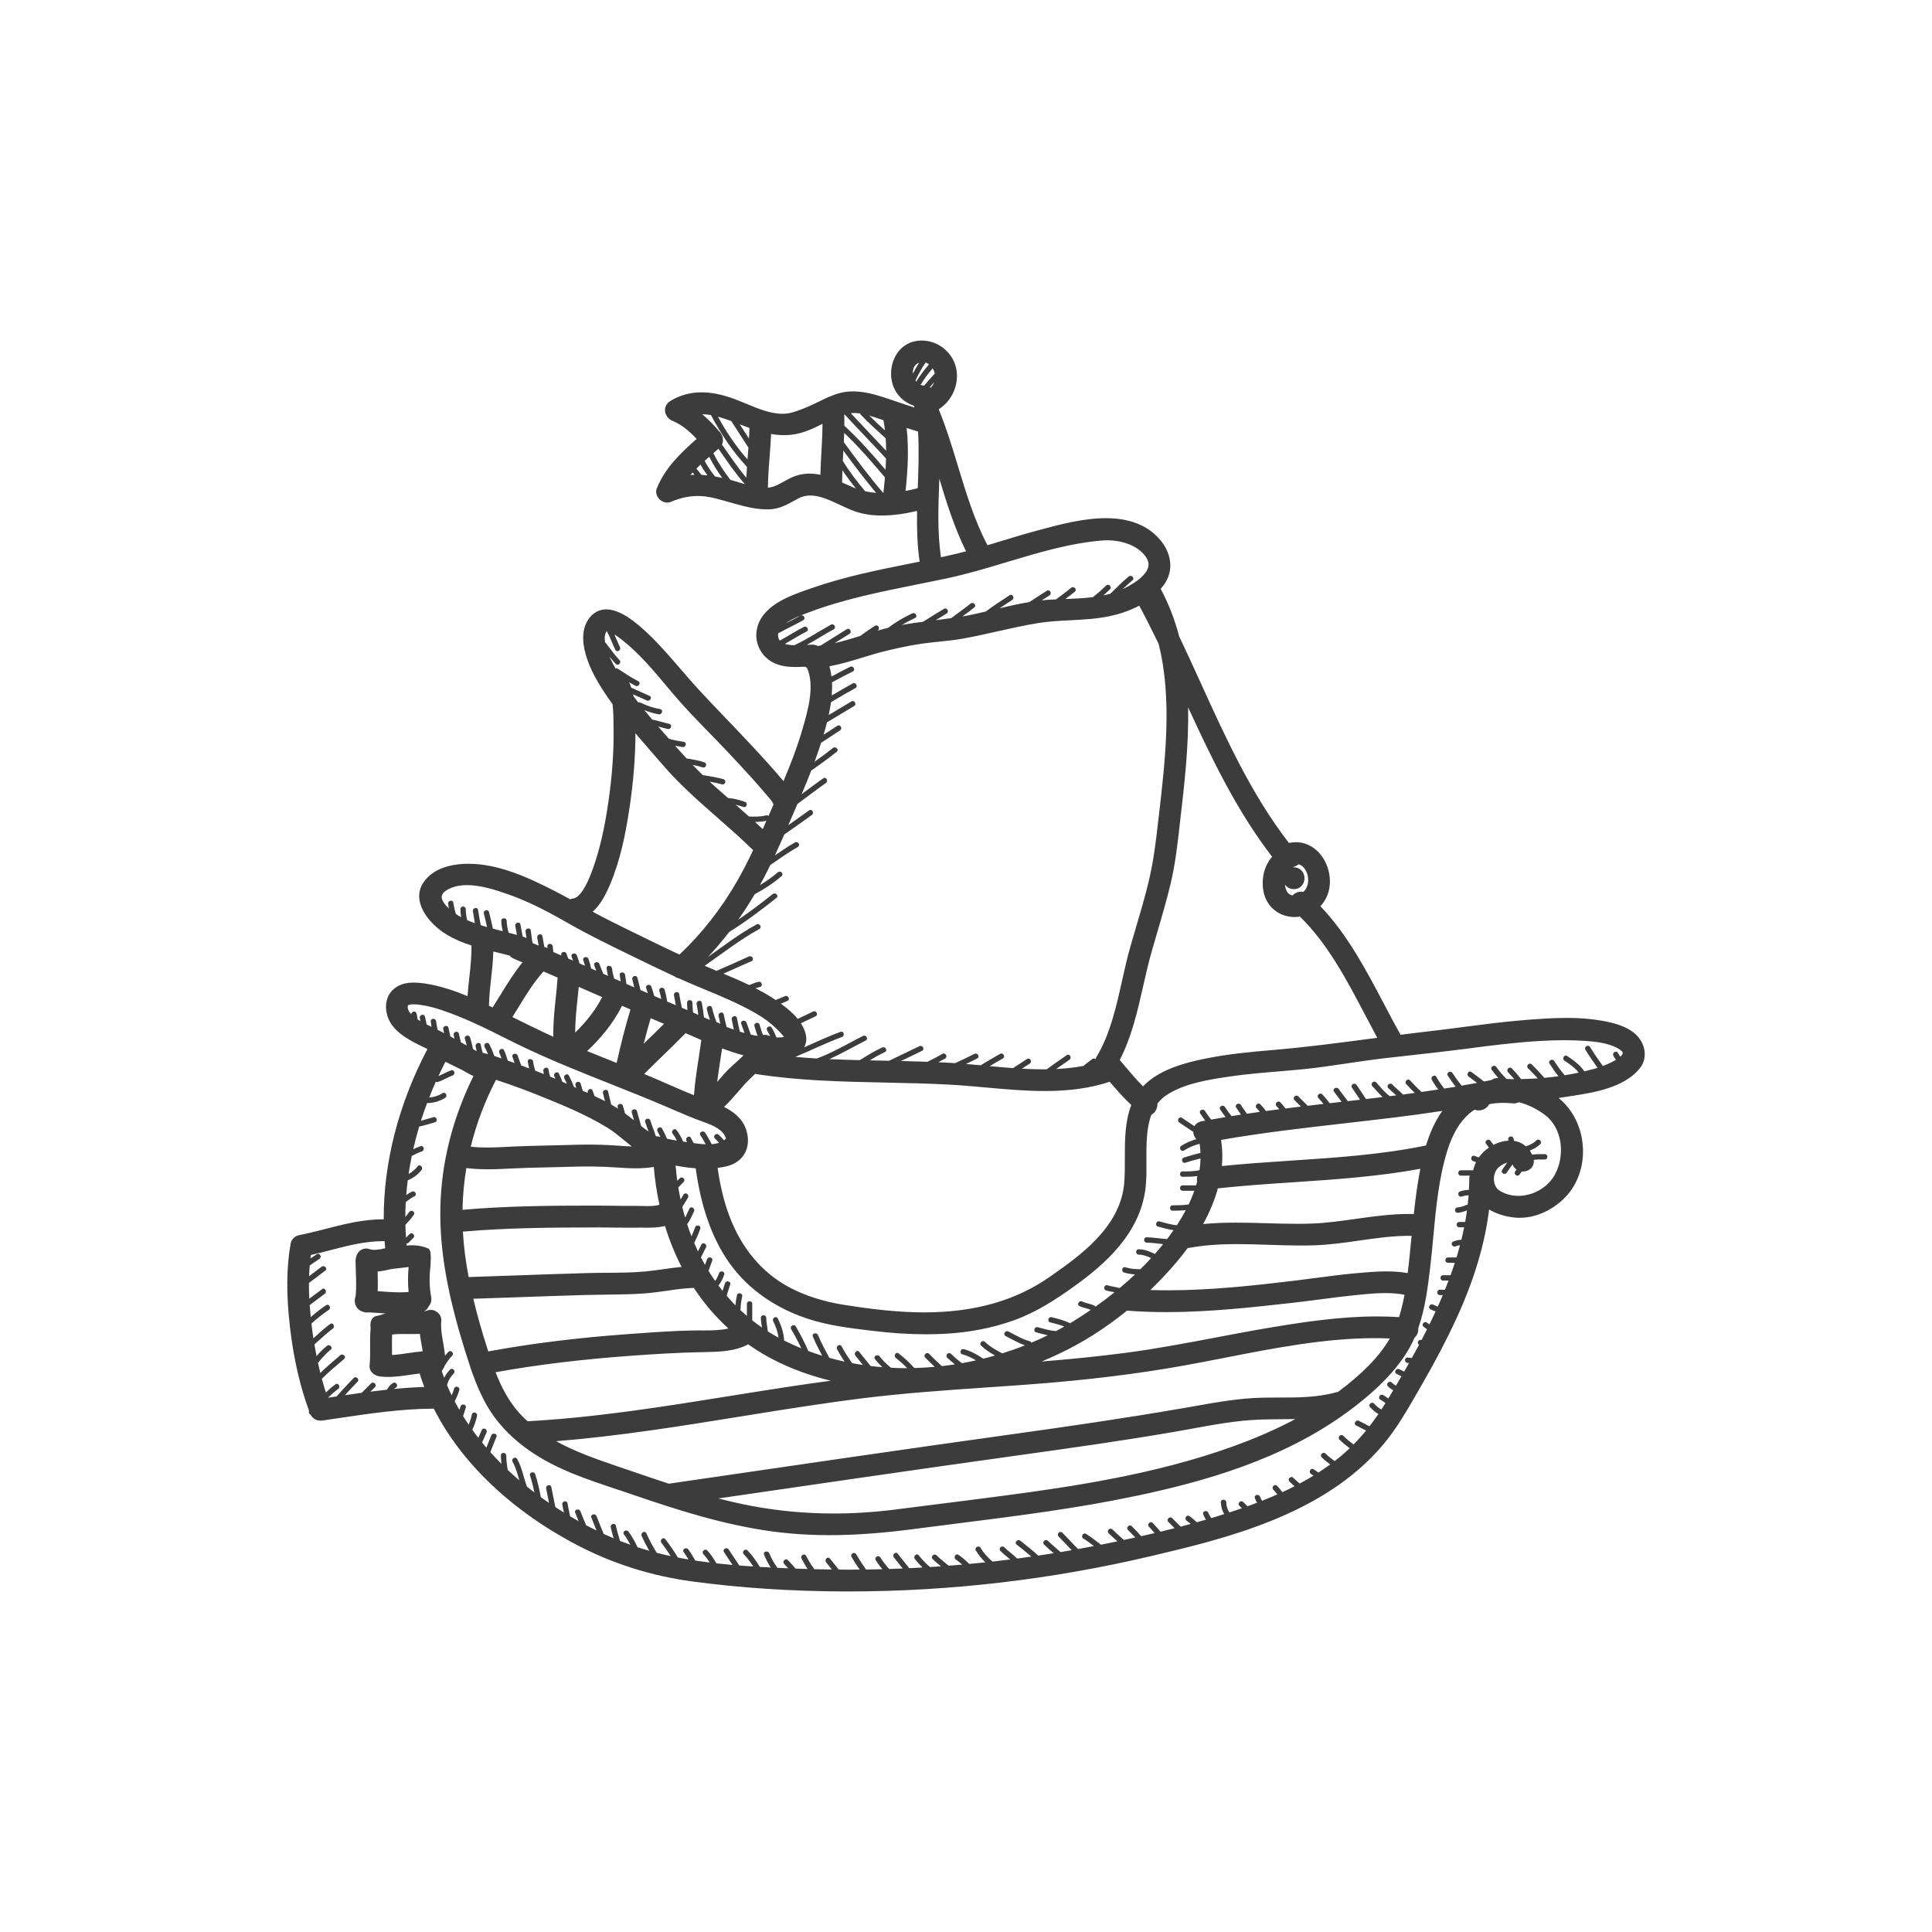 <?xml version="1.0" encoding="utf-8"?>
<!-- Generator: Adobe Illustrator 16.0.0, SVG Export Plug-In . SVG Version: 6.00 Build 0)  -->
<!DOCTYPE svg PUBLIC "-//W3C//DTD SVG 1.1//EN" "http://www.w3.org/Graphics/SVG/1.1/DTD/svg11.dtd">
<svg version="1.1" id="Layer_1" xmlns="http://www.w3.org/2000/svg" xmlns:xlink="http://www.w3.org/1999/xlink" x="0px" y="0px"
	 width="350px" height="350px" viewBox="0 0 350 350" enable-background="new 0 0 350 350" xml:space="preserve">
<path fill="#3D3C3C" d="M296.845,187.945c-1.356-1.668-3.525-2.346-5.261-2.75c-2.3-0.531-4.861-0.789-7.836-0.789
	c-2.713,0-5.455,0.213-8.258,0.449c-3.505,0.297-6.893,0.74-10.169,1.17c-1.974,0.26-4.015,0.527-6.07,0.762
	c-1.999,0.227-3.959,0.475-5.53,0.674c-0.996-1.783-1.98-3.654-2.934-5.465c-3.293-6.253-6.694-12.713-11.591-17.834
	c1.689-1.753,2.199-4.446,1.282-7.085c-0.95-2.736-3.186-4.503-5.694-4.503c-0.421,0-0.849,0.047-1.279,0.143
	c-6.757-8.727-11.429-18.989-15.948-28.919c-1.277-2.804-2.598-5.703-3.944-8.526c-0.802-3.069-1.924-5.953-3.341-8.579
	c0.336-0.393,0.623-0.787,0.874-1.196c1.467-2.386,1.052-5.384-1.081-7.824c-2.205-2.522-5.471-3.8-9.707-3.8
	c-4.129,0-8.446,1.163-11.914,2.096l-0.507,0.135c-2.271,0.611-4.554,1.306-6.761,1.979c-0.762,0.232-1.521,0.464-2.282,0.693
	c-2.371-4.51-3.877-9.474-5.335-14.28c-1.041-3.428-2.116-6.967-3.501-10.352c2.12-1.333,3.397-3.757,3.298-6.359
	c-0.129-3.359-2.989-6.091-6.376-6.091c-0.279,0-0.561,0.019-0.838,0.058c-3.235,0.448-4.821,3.465-4.714,6.213
	c0.104,2.613,1.703,4.731,4.127,5.533c0.018,0.111,0.046,0.222,0.083,0.329c-1.134-0.364-2.266-0.748-3.37-1.122
	c-0.51-0.173-1.021-0.346-1.531-0.517c-2.102-0.705-4.366-1.389-6.773-1.27c-1.183,0.06-2.394,0.374-3.811,0.987
	c-0.136,0.043-0.261,0.1-0.376,0.168c-0.235,0.106-0.466,0.216-0.695,0.328c-1.778,0.873-3.616,1.776-5.662,2.343
	c-0.52,0.143-1.083,0.217-1.674,0.217c-2.177,0-4.455-0.947-6.658-1.863c-0.729-0.302-1.416-0.587-2.09-0.834
	c-2.177-0.799-4.106-1.187-5.905-1.187c-2.065,0-3.975,0.532-5.671,1.582c-0.65,0.403-1.004,1.073-0.946,1.793
	c0.065,0.773,0.595,1.475,1.351,1.786c1.446,0.594,2.817,1.614,4.384,3.27c-2.829,2.511-5.676,5.159-7.216,8.939
	c-0.219,0.535-0.14,1.147,0.216,1.678c0.521,0.776,1.502,1.13,2.276,0.807c2.021-0.844,3.764-1.175,5.647-1.053
	c1.533,0.098,3.106,0.556,4.627,0.997c0.474,0.138,0.944,0.274,1.412,0.4c1.976,0.533,4.031,1.088,6.328,0.988
	c1.693-0.073,3.12-0.862,4.499-1.625c0.199-0.11,0.399-0.22,0.598-0.327c0.684-0.37,1.407-0.549,2.205-0.549
	c1.741,0,3.584,0.867,5.368,1.707c0.917,0.431,1.865,0.878,2.778,1.189c1.417,0.486,3.037,0.733,4.811,0.733
	c1.903,0,3.997-0.274,6.378-0.835c-0.048,2.808,0,5.99,0.462,9.191l-1.12,0.224c-6.129,1.218-12.469,2.479-18.52,4.604l-0.476,0.165
	c-3.483,1.214-8.746,3.049-9.414,7.531c-0.366,2.457,0.988,4.882,3.295,5.898c1.332,0.587,2.709,0.662,3.76,0.662
	c0.557,0,1.118-0.024,1.659-0.047l0.022-0.001c0.118,0.068,0.241,0.124,0.373,0.166c1.49,3.281,0.164,7.833-0.814,11.183
	l-0.02,0.069c-0.954,3.275-2.221,6.493-3.404,9.312c-0.041-0.047-0.081-0.095-0.12-0.143c-1.782-2.121-3.657-4.168-5.088-5.714
	c-1.681-1.814-3.416-3.627-5.095-5.382c-1.628-1.702-3.313-3.462-4.94-5.216c-1.185-1.277-2.341-2.623-3.463-3.923
	c-1.865-2.167-3.794-4.41-5.929-6.43c-1.956-1.852-4.86-4.313-7.478-4.313c-1.328,0-2.46,0.641-3.268,1.853
	c-1.434,2.147-0.905,5.045-0.21,7.097c1.008,2.978,2.809,5.703,4.604,8.206l0.012,0.015c0.16,1.243,0.172,2.584,0.182,3.773
	l0.006,0.722c0.059,4.053-0.241,8.326-0.916,13.063c-0.692,4.875-1.587,8.752-2.814,12.205c-1.687,4.738-3.017,5.372-3.511,5.423
	c-0.221,0.023-0.429,0.078-0.624,0.165c-0.863-0.476-1.776-0.971-2.691-1.44c-4.708-2.417-10.193-4.996-15.735-4.996
	c-0.648,0-1.292,0.037-1.911,0.108c-2.082,0.242-4.878,1.046-6.378,3.504c-1.203,1.965-0.67,4.457,1.456,6.835
	c1.707,1.909,3.995,3.264,7.375,4.357c0.05,1.924-0.168,3.89-0.381,5.795c-0.124,1.105-0.251,2.238-0.328,3.379
	c-2.126-0.883-4.981-1.914-7.939-2.316c-0.69-0.096-1.259-0.137-1.79-0.137c-1.369,0-2.454,0.301-3.317,0.918
	c-2.002,1.439-2.045,3.953-1.201,5.807c1.15,2.523,4.224,3.986,6.468,5.053l0.172,0.084c0.116,0.055,0.233,0.111,0.348,0.168
	c-5.24,9.99-7.972,20.625-7.919,30.855c-3.635-0.029-7.17,0.875-10.576,1.75c-1.58,0.404-3.215,0.82-4.829,1.137
	c-0.693,0.139-1.329,0.777-1.452,1.463c-0.784,4.422-0.822,9.273-0.119,15.268c0.666,5.678,1.8,10.613,3.452,15.088
	c-0.125,0.281,0.039,0.58,0.275,0.682c0.419,0.801,1.197,1.199,2.193,1.057c0.99-0.143,1.982-0.291,2.973-0.438
	c5.53-0.822,11.246-1.668,16.92-1.701c0.079,0,0.156-0.004,0.233-0.012c4.947,9.836,14.223,18.637,26.192,24.838
	c6.382,3.309,13.297,5.479,20.555,6.463c8.741,1.182,18.052,1.793,27.672,1.822h0.678c18.368,0,36.816-2.154,54.834-6.402
	c13.236-3.123,31.363-7.398,42.134-20.289c2.365-2.836,4.226-6.076,6.028-9.205c0.253-0.445,0.508-0.887,0.763-1.324
	c2.558-4.414,4.649-8.412,6.396-12.215c3.22-7.01,5.164-13.49,5.925-19.771c1.201,0.738,2.716,1.24,4.395,1.447
	c0.372,0.047,0.753,0.068,1.134,0.068l0,0c2.813,0,5.721-1.248,7.976-3.43c2.435-2.35,3.704-5.775,3.483-9.4
	c-0.217-3.566-1.813-6.777-4.396-8.877c0.446-0.066,0.89-0.135,1.324-0.203l0.722-0.109c4.205-0.639,9.966-1.516,12.772-5.211
	C298.335,191.852,298.199,189.615,296.845,187.945z M132.481,76.286c1.044,1.593,2.073,3.194,3.1,4.798
	c-0.036,0.508-0.075,1.016-0.113,1.516c-0.016,0.212-0.032,0.425-0.048,0.637c-2.08-2.346-3.872-5.02-5.366-7.755
	C130.843,75.697,131.647,75.974,132.481,76.286z M135.768,77.534c-0.016,0.637-0.046,1.276-0.083,1.916
	c-0.549-0.861-1.107-1.715-1.665-2.572C134.597,77.099,135.18,77.323,135.768,77.534z M128.802,75.197
	c1.742,3.324,3.926,6.617,6.521,9.383c-0.045,0.651-0.085,1.306-0.116,1.962c-1.61-1.896-2.987-3.973-4.412-6.012
	c0.346-0.73,0.152-1.618-0.35-2.211c-1.12-1.321-2.177-2.394-3.242-3.283C127.733,75.043,128.266,75.103,128.802,75.197z
	 M132.71,87.046c-0.131-0.036-0.255-0.067-0.383-0.101c-1.148-1.499-2.205-3.058-3.047-4.766c-0.016-0.032-0.037-0.048-0.057-0.072
	c0.312-0.271,0.62-0.54,0.927-0.811c1.525,2.191,3.015,4.409,4.789,6.409c-0.293-0.086-0.589-0.174-0.877-0.261
	C133.605,87.306,133.153,87.169,132.71,87.046z M129.531,86.317c-0.705-0.89-1.354-1.815-1.883-2.825
	c0.279-0.249,0.557-0.496,0.836-0.74c0.674,1.351,1.48,2.612,2.361,3.825C130.388,86.476,129.954,86.391,129.531,86.317z
	 M126.909,84.165c0.371,0.681,0.792,1.33,1.25,1.954c-0.367-0.042-0.725-0.071-1.077-0.09c-0.31-0.376-0.618-0.757-0.928-1.135
	C126.4,84.648,126.651,84.404,126.909,84.165z M125.481,85.599c0.114,0.138,0.227,0.273,0.338,0.412
	c-0.249,0.005-0.5,0.008-0.745,0.024C125.204,85.886,125.346,85.745,125.481,85.599z M148.804,81.958
	c-0.073,1.329-0.15,2.697-0.184,4.059c-1.796-0.381-3.355-0.266-4.886,0.346c-0.607,0.243-1.174,0.561-1.723,0.868
	c-0.883,0.496-1.719,0.964-2.634,1.082c-0.087,0.011-0.174,0.02-0.263,0.028c0.02-1.876,0.166-3.785,0.308-5.632
	c0.104-1.337,0.208-2.712,0.267-4.086c1.539,0.265,2.958,0.277,4.335,0.038c1.814-0.313,3.426-1.102,4.981-1.881
	C148.996,78.507,148.899,80.256,148.804,81.958z M234.379,161.076c0.586,0,1.104-0.229,1.46-0.644
	c0.311-0.358,0.48-0.833,0.48-1.334c0-1.129-0.834-1.979-1.94-1.979c-0.055,0-0.104,0.011-0.159,0.016
	c0.136-0.083,0.277-0.156,0.431-0.213c0.229-0.084,0.438-0.204,0.618-0.354c0.881,0.248,1.413,1.181,1.611,1.971
	c0.233,0.937,0.146,2.247-0.789,3.044c-0.681-0.148-1.437,0.11-1.928,0.633c-0.968-0.135-1.256-1.146-1.335-1.598
	c-0.022-0.123-0.034-0.247-0.044-0.374C233.128,160.754,233.701,161.076,234.379,161.076z M213.695,149.602l0.147-1.289
	c0.726-6.28,1.531-13.269,1.401-20.163c4.287,9.313,8.843,18.789,15.211,27.055c-1.364,1.583-1.95,3.745-1.607,6.032
	c0.429,2.879,2.762,4.89,5.672,4.89c0.323,0,0.649-0.025,0.976-0.077c5.068,4.954,8.517,11.53,11.854,17.893
	c0.703,1.342,1.428,2.719,2.156,4.066l-1.081,0.143c-5.744,0.756-11.686,1.543-17.541,2.041c-4.542,0.385-8.637,0.775-12.768,1.633
	c-3.62,0.752-7.711,1.877-10.578,4.512c-0.161,0.148-0.315,0.303-0.465,0.461c-1.118-1.102-2.155-2.33-3.161-3.523
	c-0.353-0.418-0.705-0.834-1.06-1.248c2.155-4.168,3.22-8.861,4.251-13.406c0.47-2.072,0.955-4.215,1.532-6.236
	c0.313-1.089,0.632-2.177,0.95-3.263c0.872-2.974,1.775-6.047,2.505-9.126C212.907,156.546,213.309,153.016,213.695,149.602z
	 M203.775,209.965c0.002,1.566,0.004,3.049-0.119,4.418c-0.717,7.982-8.052,13.125-13.407,16.879
	c-6.227,4.365-13.698,6.488-22.843,6.488c-0.5,0-0.998-0.008-1.5-0.021c-4.764-0.117-9.511-0.789-13.111-1.359
	c-3.604-0.576-6.864-1.617-9.693-3.1c-4.989-2.615-8.794-7.131-10.999-13.051c-0.952-2.557-1.642-5.391-2.102-8.65
	c0.519-0.061,1.015-0.146,1.486-0.248c1.537-0.336,2.709-1.133,3.392-2.305c0.696-1.197,0.81-2.721,0.322-4.287
	c-0.668-2.139-2.436-3.398-4.034-4.199c0.946-0.895,1.798-1.881,2.626-2.84c0.33-0.381,0.66-0.764,0.996-1.143
	c0.599-0.67,1.273-1.309,1.924-1.924l0.081-0.076c7.855,1.242,15.841,1.408,23.568,1.57c3.835,0.082,7.8,0.162,11.7,0.377
	c2.126,0.115,4.34,0.316,6.479,0.508c3.507,0.318,7.136,0.646,10.708,0.646c4.588,0,8.349-0.535,11.778-1.68
	c1.229,1.434,2.503,2.891,3.918,4.219C203.771,203.18,203.773,206.627,203.775,209.965z M125.694,233.314
	c1.798,2.738,3.902,5.205,6.267,7.355c-1.349,0.318-2.863,0.352-4.321,0.352l-1.172-0.004c-0.277,0-0.549,0-0.812,0.008
	c-3.711,0.064-7.474,0.34-11.11,0.604l-0.928,0.068c-9.091,0.66-17.329,1.686-25.159,3.123c-0.064-0.195-0.129-0.393-0.194-0.592
	c-1.024-3.188-1.853-6.123-2.521-8.945c2.742-0.09,5.481-0.186,8.223-0.283c3.989-0.143,8.112-0.283,12.167-0.402
	c1.223-0.035,2.477-0.051,3.688-0.064c2.282-0.023,4.641-0.049,6.958-0.219c1.34-0.1,2.683-0.291,3.981-0.477
	C122.375,233.605,124.042,233.367,125.694,233.314z M135.533,243.537c0.899,0.635,1.812,1.227,2.715,1.758
	c3.621,2.117,7.725,3.736,12.245,4.838c-2.42,0.32-4.858,0.668-7.286,1.037c-3.633,0.547-7.322,1.143-10.892,1.713
	c-11.993,1.928-24.396,3.92-36.729,4.59c-0.381-0.342-0.695-0.637-0.982-0.928c-2.421-2.463-3.851-5.447-4.823-7.951
	c7.6-1.377,15.831-2.369,25.125-3.029c3.566-0.25,7.782-0.521,12.02-0.607l0.551-0.008
	C130.134,244.9,133.127,244.854,135.533,243.537z M155.934,253.354c7.544-0.957,15.271-1.486,22.743-2.002
	c2.703-0.182,5.406-0.367,8.107-0.574c10.271-0.777,19.385-1.898,27.86-3.426c2.465-0.445,4.985-0.936,7.426-1.414
	c8.847-1.729,17.995-3.52,27.012-3.52c0.907,0,1.809,0.021,2.693,0.057c-1.816,3.176-4.91,6.363-9.412,9.709
	c-0.129,0.008-0.255,0.027-0.381,0.064c-3.339,0.928-6.915,0.932-10.371,0.932c-0.982,0-1.964,0-2.94,0.023
	c-4.096,0.086-8.19,0.814-12.153,1.52c-0.719,0.125-1.436,0.254-2.152,0.375c-10.888,1.885-21.8,3.447-30.092,4.602
	c-20.688,2.879-41.366,5.904-61.366,8.832l-1.744,0.256c-2.264-0.742-4.556-1.523-6.771-2.285c-0.847-0.287-1.693-0.578-2.54-0.865
	c-4.07-1.381-7.771-2.705-11.11-4.553c11.25-0.898,22.527-2.717,33.453-4.479C141.313,255.455,148.674,254.268,155.934,253.354z
	 M191.666,245.338c4.312-2.012,8.515-4.668,12.5-7.904c2.314,0.178,4.665,0.268,7.179,0.268c7.821,0,15.83-0.9,22.897-1.693
	c1.623-0.182,3.27-0.4,4.861-0.607c2.033-0.268,4.137-0.543,6.206-0.75l0.521-0.053c1.685-0.17,3.428-0.348,5.149-0.348
	c1.296,0,2.434,0.102,3.458,0.309c-0.277,1.506-0.604,2.842-0.99,4.049c-1.285-0.084-2.618-0.125-3.973-0.125
	c-6.767,0-13.559,1.045-19.392,2.025c-3.321,0.555-6.683,1.193-9.933,1.811c-5.278,1-10.735,2.037-16.143,2.748
	c-5.203,0.689-10.458,1.188-15.296,1.58C189.702,246.234,190.687,245.797,191.666,245.338z M213.082,228.715
	c0.729-0.855,1.425-1.738,2.075-2.621c0.1-0.004,0.2-0.016,0.3-0.035c2.519-0.459,5.289-0.678,8.715-0.678
	c1.905,0,3.852,0.064,5.734,0.131c1.894,0.061,3.852,0.125,5.779,0.125c0.943,0,1.809-0.012,2.641-0.045
	c2.643-0.098,5.307-0.479,7.887-0.85c3.126-0.445,6.36-0.912,9.515-0.855c-0.14,1.467-0.281,2.928-0.441,4.387
	c-0.087,0.781-0.174,1.57-0.27,2.365c-1.151-0.211-2.415-0.316-3.837-0.316c-1.703,0-3.394,0.146-5.029,0.287l-0.073,0.004
	c-2.573,0.223-5.17,0.563-7.681,0.895c-1.32,0.176-2.641,0.35-3.963,0.508c-7.34,0.879-15.153,1.732-22.875,1.732
	c-1.068,0-2.128-0.016-3.167-0.049C210.049,232.107,211.622,230.439,213.082,228.715z M243.502,203.51
	c5.842-0.666,11.863-1.35,17.792-2.258c-1.223,1.697-2.199,3.764-2.96,6.262c-0.015,0.002-0.028,0.004-0.045,0.008
	c-7.99,1.652-16.296,2.199-24.331,2.73c-4.135,0.275-8.401,0.555-12.599,0.984c0.138-1.6,0.089-3.186-0.144-4.73
	C228.599,205.209,236.172,204.348,243.502,203.51z M234.256,214.18c7.587-0.506,15.424-1.033,23.051-2.445
	c-0.066,0.348-0.133,0.695-0.196,1.049c-0.459,2.543-0.765,5.094-0.985,7.15c-0.332-0.008-0.669-0.012-1.007-0.012
	c-3.171,0-6.372,0.449-9.466,0.887c-2.614,0.369-5.32,0.75-7.954,0.848c-0.869,0.031-1.773,0.049-2.769,0.049
	c-1.824,0-3.683-0.057-5.479-0.105c-1.805-0.053-3.67-0.109-5.506-0.109c-2.256,0-4.197,0.08-5.99,0.258
	c1.195-2.17,2.092-4.336,2.673-6.467C225.154,214.791,229.779,214.479,234.256,214.18z M234.665,257.074
	c-3.429,1.84-7.241,3.504-11.572,5.055c-13.808,4.945-28.654,7.168-41.486,8.861c-4.465,0.586-9.01,1.162-13.404,1.713
	c-2.011,0.254-4.021,0.506-6.032,0.766c-3.74,0.473-7.49,0.717-11.141,0.717c-5.064,0-10.082-0.467-14.914-1.381
	c-1.899-0.357-3.875-0.803-5.973-1.35c17.946-2.623,35.557-5.184,53.167-7.645l1.635-0.229c9.369-1.307,19.058-2.66,28.553-4.324
	c0.87-0.154,1.745-0.313,2.618-0.471c3.952-0.721,8.038-1.465,12.062-1.611c1.254-0.049,2.533-0.057,3.771-0.068
	C232.841,257.104,233.752,257.096,234.665,257.074z M89.857,195.619c0.304,0.105,0.607,0.211,0.907,0.309
	c2.124,0.701,4.361,1.521,6.838,2.52c3.811,1.529,8.553,3.434,12.563,5.928c1.004,0.625,1.903,1.369,2.855,2.154
	c0.466,0.385,0.941,0.777,1.434,1.158c-0.911-0.021-1.834-0.088-2.731-0.152l-0.176-0.014c-1.582-0.109-3.22-0.166-5.01-0.166
	c-1.19,0-2.456,0.025-3.865,0.076c-1.347,0.045-2.693,0.074-4.042,0.102c-1.778,0.037-3.615,0.076-5.425,0.162
	c-0.393,0.018-0.786,0.037-1.181,0.059c-1.243,0.066-2.529,0.133-3.78,0.133c-1.089,0-2.067-0.051-2.964-0.158
	C86.296,203.578,87.834,199.512,89.857,195.619z M88.406,211.826c1.413,0,2.839-0.068,4.296-0.145
	c1.944-0.105,3.929-0.146,5.848-0.188c1.367-0.023,2.78-0.057,4.173-0.105c3.327-0.125,6.313-0.08,9.231,0.127
	c0.95,0.068,2.073,0.137,3.189,0.137c1.213,0,2.302-0.084,3.299-0.25c0.192,2.336,0.537,4.637,1.022,6.855
	c-0.464,0.158-1.205,0.238-2.213,0.238c-0.438,0-0.873-0.012-1.273-0.023c-0.354-0.012-0.683-0.02-0.964-0.02h-0.12
	c-1.363,0.016-2.728-0.006-4.09-0.021c-1.002-0.012-2.004-0.027-3.029-0.027c-8.081,0.004-16.002,0.064-23.991,0.766
	c0.049-2.535,0.284-5.076,0.699-7.57C85.676,211.754,86.966,211.826,88.406,211.826z M108.383,222.365l0.022-0.73v0.73
	c0.958,0,1.917,0.012,2.877,0.023c1.456,0.016,2.914,0.037,4.372,0.012l0.3-0.004c0.194,0,0.397,0.004,0.607,0.004
	c1.205,0.012,2.659,0.029,3.908-0.311c0.793,2.592,1.8,5.082,3.005,7.422c-1.083,0.105-2.163,0.26-3.216,0.406
	c-1.019,0.145-2.071,0.291-3.102,0.396c-2.314,0.234-4.72,0.25-7.044,0.264c-1.118,0.008-2.272,0.012-3.402,0.043
	c-4.331,0.117-8.731,0.275-12.988,0.426c-2.94,0.105-5.88,0.211-8.82,0.305c-0.269-1.418-0.486-2.754-0.658-4.055
	c-0.18-1.373-0.31-2.773-0.387-4.172C91.817,222.426,99.688,222.365,108.383,222.365z M130.515,191.896
	c0.101-0.654,0.2-1.307,0.297-1.963c1.266,0.471,2.43,0.852,3.536,1.158c0.115,0.033,0.233,0.063,0.35,0.094
	c-0.532,0.529-1.097,1.043-1.65,1.543c-0.241,0.219-0.48,0.436-0.715,0.652c-0.808,0.742-1.502,1.561-2.173,2.352
	c-0.081,0.094-0.16,0.188-0.239,0.279C130.094,194.629,130.307,193.246,130.515,191.896z M209.891,116.628
	c2.501,9.88,1.213,21.034,0.079,30.875l-0.09,0.761c-0.447,3.892-0.87,7.567-1.753,11.291c-0.688,2.907-1.556,5.83-2.392,8.658
	c-0.306,1.035-0.613,2.069-0.911,3.105c-0.596,2.06-1.079,4.233-1.549,6.333c-1.071,4.803-2.179,9.77-4.682,13.895
	c-0.067,0.109-0.117,0.223-0.162,0.336c-0.134-0.137-0.334-0.189-0.539-0.035c-0.548,0.412-1.099,0.826-1.63,1.26
	c-1.534,0.287-3.171,0.469-4.931,0.555c0.8-0.559,1.61-1.107,2.408-1.674c0.506-0.359,0.022-1.201-0.49-0.838
	c-1.211,0.859-2.442,1.682-3.633,2.561c-0.211,0.004-0.417,0.008-0.63,0.008c-1.277,0-2.569-0.045-3.861-0.117
	c0.474-0.305,0.948-0.605,1.415-0.916c0.521-0.344,0.035-1.188-0.489-0.838c-0.841,0.555-1.693,1.09-2.527,1.65
	c-1.419-0.104-2.837-0.229-4.236-0.359c0.786-0.469,1.578-0.936,2.378-1.383c0.546-0.305,0.059-1.145-0.49-0.838
	c-1.187,0.666-2.355,1.361-3.516,2.066c-0.883-0.08-1.771-0.162-2.661-0.234c0.676-0.328,1.351-0.656,2.023-0.994
	c0.561-0.279,0.069-1.117-0.49-0.838c-1.158,0.578-2.32,1.152-3.501,1.682c-0.295-0.02-0.593-0.043-0.887-0.061
	c-0.715-0.041-1.434-0.074-2.152-0.109c0.411-0.219,0.82-0.443,1.227-0.674c0.544-0.307,0.055-1.148-0.49-0.838
	c-0.887,0.502-1.788,0.979-2.699,1.432c-1.61-0.061-3.22-0.105-4.817-0.143c1.278-0.607,2.558-1.215,3.827-1.842
	c0.561-0.279,0.069-1.117-0.492-0.838c-1.816,0.898-3.655,1.752-5.479,2.635c-0.371-0.006-0.747-0.014-1.116-0.02
	c-0.798-0.016-1.6-0.031-2.401-0.049c0.895-0.541,1.802-1.059,2.754-1.498c0.569-0.264,0.075-1.1-0.49-0.838
	c-1.417,0.652-2.735,1.479-4.058,2.297c-1.829-0.043-3.667-0.102-5.508-0.186c2.237-1.01,4.378-2.246,6.573-3.363
	c0.559-0.283,0.069-1.121-0.49-0.838c-2.764,1.404-5.431,3.014-8.338,4.086c-1.306-0.076-2.612-0.174-3.916-0.289
	c2.831-1.17,5.573-2.545,8.45-3.607c0.583-0.215,0.33-1.154-0.257-0.936c-2.252,0.828-4.42,1.852-6.611,2.82
	c0.395-0.678,0.508-1.471,0.32-2.316c-0.162-0.73-0.472-1.41-0.885-2.053c0.895-0.418,1.79-0.84,2.675-1.277
	c0.561-0.279,0.067-1.117-0.492-0.838c-0.913,0.451-1.838,0.887-2.762,1.32c-0.833-1.025-1.916-1.939-3.058-2.762
	c0.405-0.158,0.81-0.318,1.203-0.506c0.565-0.273,0.071-1.111-0.49-0.84c-0.541,0.26-1.104,0.469-1.663,0.686
	c-0.21-0.143-0.423-0.279-0.634-0.418c-0.962-0.621-1.96-1.182-2.98-1.707c0.253-0.09,0.51-0.168,0.775-0.229
	c0.609-0.137,0.35-1.072-0.259-0.936c-0.581,0.129-1.132,0.344-1.668,0.59c-1.545-0.748-3.122-1.42-4.686-2.07
	c1.707-0.747,3.408-1.505,5.103-2.275c0.571-0.259,0.077-1.096-0.49-0.839c-1.942,0.884-3.892,1.752-5.85,2.6l-0.063-0.025
	c-0.668-0.278-1.357-0.57-2.094-0.889c3.268-2.268,6.384-4.741,9.892-6.65c0.548-0.3,0.059-1.139-0.492-0.838
	c-3.121,1.7-5.933,3.848-8.818,5.9c1.34-1.425,2.628-2.939,3.857-4.533c2.993-1.857,5.807-3.979,8.567-6.178
	c0.49-0.391-0.201-1.073-0.687-0.687c-2.033,1.62-4.099,3.19-6.243,4.643c1.045-1.48,2.043-3.021,2.991-4.623
	c1.727-0.927,3.371-1.985,4.868-3.281c0.476-0.41-0.214-1.093-0.687-0.687c-1.014,0.878-2.104,1.638-3.24,2.323
	c0.664-1.201,1.292-2.422,1.891-3.654c1.64-1.1,3.23-2.277,4.955-3.246c0.547-0.307,0.057-1.146-0.49-0.838
	c-1.263,0.71-2.454,1.532-3.645,2.353c0.585-1.263,1.148-2.53,1.699-3.793c1.691-1.134,3.325-2.353,4.991-3.525
	c0.508-0.358,0.022-1.201-0.49-0.839c-1.264,0.89-2.511,1.8-3.774,2.686c0.134-0.311,0.267-0.622,0.399-0.931
	c0.31-0.721,0.62-1.442,0.932-2.163c0.109-0.252,0.216-0.503,0.326-0.755c1.719-1.269,3.416-2.57,5.162-3.802
	c0.506-0.359,0.022-1.201-0.49-0.839c-1.324,0.934-2.62,1.907-3.916,2.877c0.604-1.427,1.193-2.855,1.75-4.291
	c1.573-1.081,3.114-2.206,4.613-3.396c0.49-0.39-0.203-1.072-0.687-0.687c-1.085,0.861-2.197,1.688-3.325,2.488
	c0.419-1.133,0.812-2.275,1.18-3.428c1.138-0.755,2.29-1.491,3.428-2.246c0.521-0.344,0.035-1.186-0.49-0.838
	c-0.829,0.549-1.665,1.088-2.497,1.632c0.102-0.339,0.205-0.676,0.298-1.019c0.111-0.405,0.221-0.818,0.326-1.236l4.918-2.951
	c0.537-0.322,0.046-1.161-0.492-0.838l-4.117,2.47c0.168-0.769,0.314-1.549,0.421-2.335c1.452-0.885,2.932-1.721,4.418-2.548
	c0.547-0.304,0.059-1.142-0.49-0.838c-1.276,0.708-2.545,1.427-3.797,2.174c0.065-0.795,0.087-1.592,0.047-2.381
	c1.241-0.69,2.504-1.336,3.776-1.974c0.559-0.279,0.069-1.118-0.49-0.838c-1.138,0.569-2.268,1.147-3.381,1.755
	c-0.079-0.626-0.199-1.249-0.373-1.857c2.047-0.371,4.04-0.98,5.975-1.571c1.314-0.402,2.673-0.817,4.02-1.148
	c1.8-0.441,4.179-0.994,6.644-1.354c1.055-0.154,2.143-0.267,3.197-0.376c1.444-0.15,2.938-0.304,4.4-0.568
	c2.089-0.378,4.189-0.851,6.218-1.307c2.426-0.545,4.933-1.108,7.419-1.509c1.901-0.306,3.87-0.405,5.773-0.501
	c2.358-0.119,4.799-0.243,7.198-0.755c1.379-0.294,3.339-0.853,5.285-1.887c0.002,0.003,0.004,0.007,0.004,0.01
	C207.501,111.792,208.646,114.05,209.891,116.628z M138.183,150.203c-0.459-0.438-0.927-0.87-1.395-1.299
	c0.688-0.007,1.373-0.06,2.057-0.215C138.625,149.193,138.406,149.699,138.183,150.203z M170.142,87.456
	c0.008-0.242,0.018-0.486,0.026-0.73c1.338,4.405,2.744,8.927,4.848,13.151c-1.389,0.36-2.868,0.709-4.552,1.074
	C169.81,96.494,169.978,91.903,170.142,87.456z M165.839,68.941c0.541-1.13,1.126-2.237,1.849-3.26
	c0.221,0.07,0.425,0.182,0.615,0.324c-0.852,0.989-1.638,2.022-2.324,3.13C165.928,69.075,165.884,69.007,165.839,68.941z
	 M166.765,69.712c0.646-1.056,1.385-2.04,2.193-2.982c0.182,0.292,0.318,0.614,0.391,0.942c-0.662,0.719-1.312,1.445-1.936,2.195
	C167.178,69.851,166.963,69.796,166.765,69.712z M169.237,69.235c-0.136,0.373-0.346,0.717-0.627,1.015
	c-0.055-0.039-0.114-0.07-0.172-0.102C168.7,69.841,168.965,69.535,169.237,69.235z M166.513,65.712
	c-0.413,0.641-0.783,1.304-1.132,1.981c0-0.007-0.002-0.015-0.004-0.022C165.345,67.299,165.339,66.122,166.513,65.712z
	 M160.038,89.343h-0.002c-2.549-2.954-4.87-6.092-7.172-9.243c0.026-0.556,0.05-1.114,0.069-1.675
	c2.648,2.513,5.036,5.274,7.389,8.067C160.24,87.447,160.145,88.401,160.038,89.343z M156.739,88.993
	c-1.478-1.745-2.869-3.55-4.058-5.508c0.026-0.486,0.052-0.97,0.079-1.449c0.008-0.136,0.014-0.273,0.022-0.41
	c1.914,2.608,3.855,5.193,5.939,7.664C158.035,89.236,157.375,89.137,156.739,88.993z M152.959,77.126
	c0.008-0.677,0.006-1.356-0.017-2.034c0.022-0.006,0.043-0.009,0.065-0.014c2.479,2.685,5.03,5.302,7.506,7.987
	c-0.016,0.682-0.051,1.364-0.093,2.046C158.063,82.328,155.65,79.595,152.959,77.126z M160.048,76.128
	c0.113,0.606,0.199,1.222,0.271,1.842c-0.964-0.881-1.926-1.764-2.851-2.683c0.537,0.156,1.069,0.335,1.598,0.512L160.048,76.128z
	 M155.844,74.913c0.016,0.082,0.046,0.164,0.118,0.24c1.419,1.504,2.98,2.858,4.493,4.265c0.048,0.739,0.067,1.485,0.071,2.235
	c-2.122-2.278-4.285-4.52-6.405-6.801c0.192-0.02,0.387-0.033,0.589-0.033C155.085,74.819,155.464,74.854,155.844,74.913z
	 M154.631,88.322c-0.468-0.198-0.938-0.408-1.409-0.62c-0.225-0.101-0.452-0.202-0.676-0.301c0.008-0.073,0.012-0.146,0.012-0.22
	c0.004-0.663,0.024-1.333,0.048-2.003c0.761,1.146,1.592,2.243,2.458,3.313C154.921,88.438,154.775,88.383,154.631,88.322z
	 M166.271,88.084l-0.012,0.361c-0.77,0.198-1.502,0.361-2.209,0.494c0.375-3.504,0.636-7.469,0.194-11.403
	c0.652,0.212,1.351,0.433,2.069,0.647C166.511,81.462,166.388,84.825,166.271,88.084z M146.171,116.821
	c1.64-0.898,3.218-1.912,4.856-2.819c0.546-0.303,0.057-1.142-0.49-0.838c-2.193,1.214-4.276,2.62-6.551,3.684
	c-0.024,0.012-0.038,0.029-0.059,0.043c-0.747-0.021-1.314-0.108-1.737-0.247c1.316-0.731,2.584-1.547,3.924-2.232
	c0.557-0.286,0.065-1.124-0.49-0.839c-1.492,0.763-2.889,1.688-4.365,2.475c-0.235-0.308-0.3-0.672-0.304-1.048
	c-0.002-0.108,0.012-0.215,0.031-0.32c0.069-0.004,0.142-0.021,0.216-0.063c1.41-0.794,2.888-1.459,4.297-2.252
	c0.547-0.307,0.057-1.146-0.49-0.838c-0.875,0.493-1.776,0.938-2.673,1.393c1.197-0.87,2.894-1.504,3.926-1.89l0.316-0.119
	c6.293-2.371,12.983-3.712,19.455-5.012c1.856-0.373,3.778-0.758,5.667-1.163c3.637-0.78,7.253-1.869,10.752-2.923
	c5.591-1.684,11.372-3.425,17.276-3.902c0.29-0.023,0.585-0.035,0.881-0.035c2.331,0,5.372,0.773,6.927,2.944
	c0.475,0.664,0.628,1.298,0.47,1.935c-0.308,1.237-1.844,2.6-4.327,3.836c-0.095,0.048-0.192,0.09-0.289,0.136
	c0.575-0.55,1.162-1.088,1.773-1.602c0.48-0.403-0.21-1.086-0.687-0.687c-1.147,0.965-2.215,2.011-3.273,3.071
	c-0.013,0.012-0.017,0.025-0.026,0.038c-0.424,0.121-0.854,0.225-1.288,0.316c0.403-0.355,0.798-0.721,1.181-1.1
	c0.447-0.44-0.239-1.127-0.687-0.688c-0.758,0.748-1.554,1.442-2.38,2.099c-1.647,0.211-3.337,0.284-5.005,0.345
	c0.585-0.436,1.168-0.876,1.728-1.347c0.478-0.404-0.213-1.087-0.688-0.687c-0.879,0.742-1.813,1.416-2.736,2.102
	c-0.291,0.012-0.587,0.021-0.874,0.037c-0.573,0.029-1.146,0.082-1.718,0.143c0.47-0.303,0.941-0.604,1.413-0.905
	c0.527-0.334,0.041-1.176-0.489-0.838c-1.062,0.675-2.118,1.354-3.169,2.046c-1.813,0.298-3.608,0.702-5.376,1.119
	c0.755-0.507,1.521-1.003,2.279-1.508c0.521-0.344,0.035-1.186-0.489-0.838c-1.452,0.963-2.916,1.897-4.306,2.942
	c-0.77,0.18-1.538,0.358-2.3,0.521c-0.636,0.135-1.28,0.255-1.926,0.365c0.729-0.531,1.46-1.061,2.16-1.634
	c0.484-0.397-0.206-1.08-0.688-0.687c-1.128,0.923-2.337,1.739-3.489,2.63c-0.942,0.133-1.881,0.253-2.813,0.367
	c0.66-0.404,1.32-0.803,1.978-1.211c0.531-0.33,0.042-1.17-0.49-0.838c-1.253,0.777-2.527,1.521-3.758,2.333
	c-1.276,0.164-2.563,0.346-3.845,0.576c0.761-0.457,1.549-0.875,2.361-1.252c0.569-0.263,0.075-1.101-0.49-0.838
	c-1.56,0.725-3.034,1.594-4.394,2.621c-0.648,0.157-1.296,0.329-1.94,0.516c0.024-0.015,0.046-0.032,0.069-0.047
	c0.535-0.327,0.046-1.166-0.49-0.838c-0.919,0.564-1.796,1.188-2.661,1.828c-1.535,0.48-3.098,0.96-4.671,1.316
	c0.901-0.564,1.804-1.128,2.705-1.691c0.531-0.331,0.042-1.172-0.49-0.838c-1.585,0.99-3.169,1.98-4.754,2.971
	c-0.18,0.022-0.363,0.048-0.543,0.064c-0.281-0.157-0.605-0.238-0.95-0.238h-0.024C146.85,116.784,146.521,116.801,146.171,116.821z
	 M110.61,119.373c-0.067-0.142-0.122-0.274-0.18-0.412c0.35,0.454,0.713,0.9,1.116,1.313c0.438,0.448,1.124-0.239,0.687-0.687
	c-0.917-0.941-1.644-2.044-2.456-3.072c-0.051-0.063-0.105-0.105-0.162-0.133c-0.14-0.911-0.044-1.621,0.308-2.058
	c0.604,1.089,1.004,2.273,1.547,3.394c0.273,0.564,1.112,0.071,0.838-0.49c-0.364-0.754-0.666-1.536-1.008-2.297
	c0.358,0.222,0.792,0.523,1.322,0.937c3.141,2.451,5.793,5.62,8.357,8.684l0.846,1.011c2.106,2.503,4.426,4.887,6.67,7.192
	c0.875,0.898,1.748,1.795,2.61,2.699c2.162,2.271,3.92,4.169,5.534,5.978c0.828,0.927,1.705,1.941,2.677,3.099l0.17,0.198
	c0.148,0.17,0.288,0.331,0.395,0.495c0.057,0.177,0.14,0.35,0.25,0.514l-0.399,0.919c-0.168,0.391-0.34,0.78-0.51,1.169
	c-0.105-0.103-0.253-0.165-0.439-0.116c-1.017,0.265-2.047,0.246-3.082,0.214c-0.814-0.729-1.632-1.447-2.442-2.154
	c0.482,0.115,0.958,0.264,1.43,0.42c0.597,0.197,0.85-0.741,0.257-0.937c-0.984-0.324-2.004-0.625-3.042-0.67
	c-0.832-0.726-1.664-1.452-2.488-2.189c-0.292-0.262-0.579-0.528-0.865-0.795c0.755,0.135,1.504,0.292,2.248,0.496
	c0.605,0.167,0.861-0.77,0.259-0.937c-1.231-0.339-2.482-0.55-3.742-0.736c-0.627-0.614-1.237-1.233-1.828-1.851
	c0.618,0.12,1.229,0.262,1.833,0.453c0.597,0.19,0.853-0.748,0.257-0.937c-1.044-0.332-2.118-0.524-3.197-0.687
	c-0.731-0.786-1.425-1.557-2.087-2.302c0.445,0.087,0.895,0.166,1.342,0.241c0.612,0.102,0.875-0.833,0.257-0.937
	c-0.911-0.152-1.827-0.307-2.713-0.566l-0.192-0.219c-0.581-0.661-1.168-1.33-1.755-2.005c0.579,0.16,1.154,0.327,1.743,0.451
	c0.612,0.131,0.871-0.806,0.257-0.937c-1.039-0.221-2.043-0.571-3.086-0.777c-0.478-0.563-0.95-1.131-1.417-1.704
	c0.842,0.333,1.707,0.596,2.608,0.757c0.614,0.109,0.875-0.826,0.259-0.937c-1.25-0.223-2.43-0.623-3.57-1.178
	c-0.142-0.07-0.277-0.068-0.395-0.022c-0.288-0.37-0.581-0.736-0.858-1.111c-0.024-0.131-0.057-0.249-0.085-0.375
	c0.826,0.378,1.652,0.757,2.486,1.118c0.569,0.247,1.063-0.59,0.49-0.838c-1.107-0.479-2.201-0.992-3.303-1.486
	c-0.115-0.343-0.243-0.67-0.387-0.974c0.379,0.222,0.761,0.438,1.152,0.638c0.557,0.285,1.049-0.554,0.49-0.838
	c-1.286-0.656-2.484-1.453-3.683-2.251c-0.156-0.103-0.306-0.1-0.429-0.039C111.179,120.522,110.878,119.945,110.61,119.373z
	 M110.503,160.269c1.94-4.558,2.853-9.439,3.493-13.612c0.737-4.822,1.114-9.469,1.12-13.824c1.035,1.228,2.088,2.44,3.116,3.624
	c0.612,0.703,1.223,1.405,1.831,2.112c3.031,3.524,6.546,6.608,9.948,9.59c2.146,1.881,4.362,3.824,6.429,5.856
	c-1.033,2.175-1.974,3.989-2.944,5.675c-2.871,4.984-6.368,9.435-10.4,13.237c-1.405-0.647-2.673-1.247-3.861-1.827l-2.159-1.051
	c-2.6-1.266-5.289-2.574-7.899-3.92c-0.611-0.315-1.217-0.64-1.802-0.959C108.849,163.841,109.809,161.899,110.503,160.269z
	 M84.631,166.693c-0.162-0.646-0.239-1.311-0.249-1.991c-0.008-0.626-0.978-0.628-0.97,0c0.006,0.496,0.047,0.982,0.124,1.459
	c-0.316-0.176-0.638-0.373-0.954-0.587c-0.207-0.665-0.34-1.358-0.468-2.061c-0.113-0.615-1.049-0.354-0.938,0.259
	c0.051,0.276,0.105,0.552,0.162,0.826c-0.753-0.689-1.3-1.43-1.322-2.072c-0.006-0.194-0.024-0.785,1.187-1.428
	c0.938-0.499,2.082-0.752,3.4-0.752c2.448,0,5.048,0.831,7.295,1.611c3.177,1.103,6.468,2.671,10.667,5.086
	c3.977,2.287,8.165,4.319,12.212,6.283l1.397,0.678c1.966,0.955,3.999,1.942,6.02,2.872c0.253,0.191,0.542,0.32,0.842,0.383
	c1.237,0.559,2.349,1.043,3.4,1.477l0.644,0.268c3.252,1.34,6.615,2.729,9.703,4.49c1.494,0.852,2.687,1.717,3.646,2.65l0.154,0.146
	c0.901,0.852,1.277,1.322,1.434,1.576c-0.215,0.041-0.602,0.086-1.296,0.086h-0.041c-0.251-0.611-0.529-1.207-0.873-1.775
	c-0.324-0.535-1.164-0.047-0.838,0.49c0.211,0.346,0.389,0.707,0.557,1.072c-0.405-0.229-0.879-0.316-1.322-0.252
	c-0.217-0.611-0.423-1.229-0.6-1.857c-0.168-0.602-1.105-0.346-0.935,0.26c0.17,0.602,0.364,1.191,0.573,1.779
	c-0.186-0.033-0.373-0.061-0.557-0.098c-0.221-0.039-0.441-0.088-0.667-0.137c-0.275-0.729-0.514-1.475-0.798-2.201
	c-0.225-0.578-1.164-0.326-0.935,0.256c0.212,0.547,0.401,1.102,0.595,1.652c-0.277-0.076-0.561-0.156-0.853-0.25
	c-0.194-0.814-0.365-1.633-0.528-2.455c-0.124-0.611-1.059-0.352-0.938,0.26c0.123,0.613,0.249,1.227,0.384,1.834
	c-0.423-0.146-0.858-0.307-1.318-0.484c-0.192-0.75-0.36-1.508-0.515-2.27c-0.123-0.615-1.059-0.354-0.935,0.258
	c0.097,0.484,0.202,0.969,0.313,1.447c-0.205-0.145-0.439-0.25-0.698-0.303c-0.306-0.854-0.608-1.705-0.798-2.594
	c-0.132-0.613-1.067-0.354-0.938,0.256c0.144,0.664,0.348,1.309,0.569,1.947c-0.367-0.16-0.731-0.322-1.096-0.482
	c-0.101-0.887-0.221-1.771-0.391-2.648c-0.117-0.613-1.055-0.355-0.936,0.258c0.124,0.643,0.221,1.289,0.302,1.939
	c-0.316-0.143-0.63-0.279-0.943-0.418c-0.077-0.588-0.122-1.182-0.126-1.781c-0.006-0.629-0.978-0.629-0.972,0
	c0.004,0.449,0.032,0.895,0.075,1.342c-0.052-0.021-0.107-0.047-0.16-0.068c-0.286-0.119-0.573-0.244-0.861-0.367
	c-0.178-0.826-0.308-1.664-0.484-2.494c-0.131-0.611-1.067-0.352-0.938,0.26c0.125,0.588,0.227,1.184,0.338,1.777
	c-0.524-0.223-1.047-0.441-1.571-0.668c-0.109-0.729-0.253-1.453-0.478-2.162c-0.19-0.596-1.128-0.34-0.938,0.256
	c0.152,0.48,0.263,0.967,0.356,1.453c-0.432-0.184-0.861-0.369-1.29-0.555c-0.148-0.568-0.314-1.131-0.514-1.686
	c-0.21-0.584-1.15-0.332-0.936,0.26c0.111,0.307,0.21,0.619,0.304,0.932c-0.445-0.195-0.889-0.385-1.334-0.578
	c-0.184-0.734-0.366-1.467-0.551-2.203c-0.152-0.607-1.087-0.35-0.936,0.258c0.122,0.486,0.243,0.973,0.365,1.457
	c-0.478-0.209-0.956-0.416-1.432-0.623c-0.089-0.539-0.162-1.082-0.231-1.623c-0.077-0.613-1.049-0.621-0.972,0
	c0.05,0.389,0.101,0.777,0.156,1.166c-0.395-0.172-0.784-0.346-1.176-0.516c-0.17-0.605-0.308-1.219-0.391-1.843
	c-0.083-0.612-1.055-0.62-0.972,0c0.063,0.458,0.147,0.907,0.245,1.353c-0.281-0.121-0.567-0.246-0.848-0.369
	c-0.245-0.586-0.488-1.174-0.695-1.775c-0.202-0.589-1.14-0.336-0.936,0.258c0.112,0.324,0.233,0.643,0.361,0.961
	c-0.308-0.135-0.618-0.27-0.928-0.404c-0.138-0.587-0.281-1.172-0.484-1.742c-0.208-0.586-1.146-0.333-0.936,0.258
	c0.116,0.327,0.208,0.659,0.298,0.994c-0.326-0.143-0.652-0.285-0.978-0.426c-0.156-0.5-0.314-1-0.502-1.488
	c-0.225-0.577-1.164-0.326-0.938,0.258c0.091,0.235,0.172,0.474,0.253,0.712c-0.292-0.127-0.585-0.256-0.877-0.382
	c-0.097-0.286-0.19-0.571-0.293-0.854c-0.213-0.583-1.152-0.331-0.938,0.259c0.008,0.022,0.016,0.046,0.024,0.068
	c-0.49-0.213-0.98-0.429-1.472-0.643c-0.042-0.335-0.079-0.672-0.114-1.012c-0.063-0.616-1.035-0.623-0.972,0
	c0.01,0.107,0.022,0.214,0.034,0.321c-0.182-0.107-0.38-0.185-0.583-0.233c-0.127-0.643-0.243-1.29-0.352-1.939
	c-0.102-0.617-1.039-0.354-0.936,0.258c0.081,0.486,0.166,0.971,0.257,1.454c-0.366-0.157-0.733-0.314-1.099-0.47
	c-0.152-0.778-0.217-1.588-0.34-2.302c-0.107-0.616-1.043-0.354-0.936,0.258c0.067,0.385,0.122,0.778,0.18,1.172
	c-0.168-0.114-0.353-0.213-0.561-0.275c-0.046-0.014-0.095-0.026-0.142-0.04c-0.134-0.725-0.265-1.45-0.397-2.175
	c-0.111-0.615-1.047-0.354-0.936,0.258c0.097,0.542,0.197,1.084,0.296,1.626c-0.504-0.138-1.004-0.272-1.504-0.401
	c-0.199-0.698-0.336-1.409-0.354-2.149c-0.016-0.625-0.986-0.626-0.972,0c0.019,0.643,0.114,1.266,0.259,1.877
	c-0.593-0.149-1.188-0.3-1.784-0.458c-0.227-1.003-0.436-2.01-0.699-3.004c-0.16-0.605-1.098-0.349-0.938,0.258
	c0.215,0.812,0.395,1.633,0.575,2.453c-0.377-0.107-0.753-0.221-1.128-0.339c-0.207-0.912-0.334-1.844-0.496-2.769
	c-0.109-0.617-1.045-0.354-0.938,0.257c0.125,0.719,0.231,1.441,0.369,2.155C85.569,167.08,85.097,166.893,84.631,166.693z
	 M120.292,185.48c-1.047,1.051-2.118,2.092-3.163,3.105c-0.174,0.17-0.35,0.34-0.524,0.51c0.409-1.613,0.83-3.15,1.271-4.641
	C118.682,184.799,119.485,185.141,120.292,185.48z M119.976,191.342c1.395-1.354,2.835-2.748,4.218-4.176l0.18,0.078
	c0.889,0.393,1.782,0.789,2.679,1.174c-0.146,1.086-0.314,2.18-0.478,3.244c-0.338,2.199-0.688,4.463-0.859,6.74
	c-1.692-0.668-3.381-1.41-5.025-2.131c-1.304-0.57-2.648-1.158-3.993-1.713C117.781,193.469,118.892,192.393,119.976,191.342z
	 M104.617,181.049c0.077-0.746,0.158-1.51,0.227-2.271l4.24,1.859c-1.053,2.121-2.778,4.383-4.888,6.426
	C104.196,185.051,104.41,183.025,104.617,181.049z M112.682,182.211c0.511,0.223,1.021,0.445,1.533,0.664
	c-0.879,2.922-1.703,6.104-2.503,9.688c-1.762-0.703-3.566-1.424-5.352-2.15C108.458,188.459,110.975,185.652,112.682,182.211z
	 M100.245,187.824c-2.14-0.973-4.267-2.021-6.332-3.039c-0.362-0.18-0.725-0.359-1.087-0.537c0.401-0.635,0.796-1.277,1.179-1.904
	c1.342-2.195,2.729-4.463,4.465-6.353c0.854,0.371,1.707,0.742,2.562,1.115c-0.018,0.09-0.03,0.182-0.037,0.273
	c-0.081,1.174-0.207,2.369-0.328,3.525C100.427,183.162,100.185,185.486,100.245,187.824z M88.582,182.188
	c0.019-1.641,0.207-3.322,0.389-4.949c0.178-1.589,0.36-3.225,0.393-4.865c0.245,0.061,0.488,0.119,0.731,0.179
	c0.751,0.183,1.495,0.364,2.221,0.555c0.187,0.239,0.441,0.43,0.751,0.562c0.53,0.225,1.059,0.451,1.587,0.677
	c-1.506,1.843-2.764,3.89-3.985,5.876c-0.466,0.758-0.944,1.535-1.43,2.289c-0.219-0.102-0.438-0.207-0.658-0.311
	C88.582,182.197,88.582,182.191,88.582,182.188z M73.912,182.125c0.002-0.002,0.184-0.186,1.021-0.186
	c0.458,0,1.014,0.057,1.658,0.166c2.339,0.396,4.619,1.268,6.753,2.125c2.623,1.053,5.196,2.342,7.685,3.588
	c0.948,0.475,1.895,0.949,2.851,1.414c5.465,2.662,11.191,4.938,16.729,7.137c3.28,1.303,6.67,2.652,9.964,4.063l1.156,0.498
	c1.877,0.809,3.817,1.646,5.803,2.352c1.719,0.611,3.55,1.396,3.987,2.998c-0.114,0.107-0.231,0.205-0.358,0.295
	c-0.298-0.348-0.63-0.676-0.96-1.002c-0.445-0.441-1.132,0.244-0.687,0.686c0.253,0.252,0.512,0.498,0.753,0.758
	c-0.417,0.143-0.865,0.229-1.329,0.268c-0.382-0.713-0.747-1.434-1.213-2.098c-0.354-0.51-1.196-0.025-0.838,0.49
	c0.362,0.518,0.662,1.068,0.958,1.625c-0.745-0.025-1.49-0.119-2.165-0.217c-0.184-0.299-0.358-0.604-0.504-0.93
	c-0.253-0.57-1.089-0.076-0.838,0.492c0.041,0.09,0.089,0.174,0.133,0.264c-0.235-0.031-0.47-0.068-0.703-0.102
	c-0.342-0.732-0.694-1.449-1.217-2.088c-0.397-0.482-1.082,0.209-0.687,0.688c0.306,0.375,0.545,0.789,0.759,1.223
	c-0.593-0.1-1.187-0.207-1.776-0.336c-0.277-0.623-0.567-1.24-0.893-1.838c-0.3-0.551-1.138-0.063-0.838,0.488
	c0.186,0.346,0.358,0.693,0.526,1.045c-0.136-0.039-0.273-0.076-0.409-0.117c-0.103-0.031-0.196-0.027-0.275,0
	c-0.055-0.027-0.109-0.059-0.166-0.088c-0.292-0.939-0.678-1.852-0.974-2.791c-0.187-0.596-1.124-0.34-0.936,0.258
	c0.184,0.586,0.407,1.16,0.62,1.738c-0.454-0.311-0.901-0.646-1.345-0.994c-0.281-0.893-0.504-1.803-0.768-2.703
	c-0.176-0.6-1.114-0.344-0.936,0.26c0.136,0.463,0.261,0.932,0.389,1.396c-0.522-0.418-1.057-0.838-1.608-1.242l-0.395-1.385
	c-0.172-0.6-1.109-0.346-0.938,0.258l0.077,0.266c-0.411-0.262-0.83-0.512-1.255-0.752c-0.166-0.777-0.377-1.543-0.555-2.32
	c-0.14-0.611-1.077-0.352-0.938,0.258c0.111,0.486,0.243,0.971,0.367,1.453c-0.622-0.32-1.253-0.629-1.887-0.922
	c-0.117-0.348-0.239-0.691-0.383-1.027c-0.243-0.566-1.055-0.092-0.844,0.467c-0.308-0.139-0.618-0.275-0.925-0.41
	c-0.127-0.424-0.251-0.848-0.367-1.275c-0.166-0.604-1.104-0.346-0.938,0.26c0.047,0.168,0.095,0.336,0.144,0.504
	c-0.146-0.063-0.29-0.129-0.434-0.193c-0.243-0.695-0.557-1.359-0.887-2.021c-0.279-0.563-1.118-0.068-0.838,0.49
	c0.162,0.324,0.32,0.648,0.466,0.979c-0.28-0.123-0.559-0.244-0.84-0.365c-0.18-0.498-0.375-0.99-0.607-1.467
	c-0.275-0.563-1.112-0.072-0.838,0.49c0.071,0.146,0.136,0.291,0.2,0.441c-0.31-0.129-0.624-0.26-0.936-0.387
	c-0.147-0.412-0.253-0.838-0.32-1.279c-0.095-0.619-1.031-0.355-0.938,0.256c0.028,0.188,0.065,0.371,0.107,0.551
	c-0.521-0.205-1.045-0.408-1.567-0.611c-0.166-0.539-0.306-1.086-0.378-1.646c-0.077-0.611-1.051-0.619-0.97,0
	c0.053,0.42,0.142,0.824,0.241,1.227c-0.478-0.18-0.958-0.357-1.438-0.529c-0.235-0.59-0.423-1.201-0.642-1.797
	c-0.215-0.582-1.154-0.332-0.938,0.26c0.136,0.365,0.259,0.734,0.389,1.104c-0.107-0.039-0.21-0.074-0.318-0.115
	c-0.308-0.109-0.616-0.223-0.927-0.334c-0.182-0.643-0.393-1.271-0.685-1.879c-0.269-0.564-1.107-0.07-0.838,0.49
	c0.156,0.322,0.277,0.654,0.391,0.99c-0.427-0.146-0.857-0.291-1.29-0.426c-0.263-0.736-0.559-1.455-0.934-2.148
	c-0.297-0.549-1.136-0.061-0.838,0.492c0.231,0.426,0.425,0.865,0.605,1.311c-0.318-0.088-0.636-0.172-0.954-0.248
	c-0.138-0.475-0.263-0.949-0.342-1.439c-0.099-0.615-1.035-0.352-0.938,0.26c0.051,0.303,0.12,0.6,0.196,0.895
	c-0.218-0.121-0.437-0.246-0.656-0.371c-0.178-0.707-0.324-1.424-0.545-2.117c-0.19-0.594-1.128-0.34-0.938,0.258
	c0.125,0.396,0.225,0.801,0.322,1.203c-0.349-0.195-0.699-0.395-1.051-0.594c-0.133-0.518-0.249-1.035-0.364-1.559
	c-0.138-0.609-1.073-0.352-0.938,0.26c0.048,0.219,0.097,0.438,0.148,0.652c-0.251-0.139-0.5-0.275-0.753-0.414
	c-0.115-0.52-0.231-1.039-0.346-1.559c-0.136-0.611-1.071-0.352-0.936,0.26c0.051,0.232,0.103,0.465,0.156,0.701
	c-0.393-0.207-0.79-0.406-1.188-0.6c-0.109-0.508-0.205-1.014-0.257-1.531c-0.061-0.615-1.033-0.621-0.97,0
	c0.034,0.34,0.085,0.672,0.144,1.004c-0.259-0.121-0.569-0.268-0.903-0.438c-0.091-0.469-0.182-0.939-0.294-1.402
	c-0.146-0.609-1.083-0.352-0.935,0.258c0.042,0.182,0.081,0.363,0.119,0.545c-0.176-0.105-0.35-0.215-0.52-0.324
	c-0.057-0.357-0.116-0.717-0.199-1.068c-0.134-0.572-0.958-0.375-0.939,0.158C74.023,183.236,73.741,182.686,73.912,182.125z
	 M74.021,229.533c-0.142,1.582-0.142,3.072,0.002,4.523c-0.521,0.039-1.069,0.061-1.659,0.061c-1.302,0-2.64-0.102-3.94-0.211
	c0.045-1.195,0.017-2.395-0.012-3.557c0.858-0.076,1.709-0.266,2.539-0.457C70.951,229.893,73.508,229.598,74.021,229.533z
	 M76.066,241.658c0.077,0.646,0.19,1.291,0.302,1.914c0.069,0.406,0.142,0.814,0.205,1.229c-0.863,0.072-1.715,0.197-2.547,0.318
	c-1.031,0.154-2.015,0.297-3.013,0.35c0.006-0.482,0.002-0.965,0-1.438c-0.006-0.746-0.012-1.512,0.022-2.26
	c0.642-0.094,1.273-0.109,1.829-0.109c0.34,0,0.678,0.008,1.018,0.012C73.881,241.674,75.762,241.674,76.066,241.658z
	 M71.38,251.623c0.099-0.096,0.207-0.182,0.326-0.246c0.553-0.295,0.063-1.135-0.49-0.838c-0.5,0.262-0.822,0.74-1.124,1.215
	c-0.997,0.109-1.989,0.227-2.981,0.355c0.27-0.271,0.539-0.543,0.808-0.809c0.443-0.441-0.243-1.131-0.687-0.689
	c-0.569,0.57-1.138,1.139-1.707,1.709c-1.019,0.143-2.031,0.283-3.039,0.434c0.749-0.818,1.496-1.637,2.276-2.426
	c0.441-0.445-0.245-1.135-0.687-0.686c-1.071,1.082-2.082,2.221-3.114,3.338c-0.057,0.008-0.111,0.016-0.166,0.023l-1.379,0.207
	c0.581-0.57,1.19-1.109,1.849-1.592c0.5-0.367,0.016-1.211-0.49-0.838c-0.618,0.453-1.194,0.951-1.745,1.475
	c-0.255-0.807-0.496-1.629-0.723-2.471c1.251-1.283,2.675-2.406,4.027-3.584c0.474-0.412-0.216-1.098-0.686-0.688
	c-1.221,1.061-2.473,2.08-3.621,3.207c-0.15-0.6-0.29-1.207-0.423-1.818c0.687-0.875,1.44-1.693,2.302-2.402
	c0.484-0.396-0.207-1.08-0.687-0.684c-0.682,0.559-1.304,1.186-1.877,1.857c-0.138-0.695-0.265-1.408-0.385-2.125
	c1.108-0.955,2.15-1.988,3.335-2.855c0.5-0.369,0.017-1.211-0.49-0.838c-1.073,0.785-2.031,1.705-3.027,2.584
	c-0.081-0.535-0.158-1.074-0.229-1.617c-0.046-0.355-0.083-0.695-0.125-1.045c0.988-0.902,2.033-1.732,3.145-2.486
	c0.514-0.348,0.028-1.189-0.492-0.838c-0.974,0.66-1.899,1.381-2.784,2.15c-0.077-0.744-0.138-1.465-0.187-2.174l2.734-2.049
	c0.494-0.373,0.01-1.217-0.49-0.84l-2.318,1.738c-0.049-0.992-0.065-1.939-0.059-2.863c0.986-0.75,1.994-1.471,2.964-2.24
	c0.492-0.389-0.201-1.072-0.687-0.688c-0.737,0.582-1.497,1.141-2.25,1.705c0.022-0.66,0.061-1.305,0.113-1.932
	c0.569-0.426,1.181-0.811,1.753-1.195c0.519-0.348,0.032-1.191-0.49-0.838c-0.369,0.246-0.751,0.498-1.13,0.752
	c0.024-0.209,0.044-0.42,0.073-0.627c1.178-0.264,2.353-0.566,3.495-0.863c3.116-0.809,6.335-1.643,9.578-1.643
	c0.093,0,0.188,0.004,0.283,0.004c0.033,0.432,0.071,0.861,0.111,1.283c-1.039,0.25-2.108,0.412-2.816,0.162
	c-1.083-0.385-2.152,0.234-2.426,1.348c-0.089,0.232-0.132,0.479-0.13,0.738c0.006,0.684,0.031,1.377,0.055,2.064
	c0.053,1.459,0.107,2.961-0.041,4.402c-0.214,0.518-0.207,1.131,0.026,1.66c0.231,0.535,0.656,0.92,1.197,1.094
	c0.395,0.166,0.83,0.219,1.221,0.143l0.952,0.068c0.678,0.049,1.367,0.098,2.059,0.137c-0.479,0.09-0.938,0.332-1.45,0.402
	c-1.707,0.227-1.284,2.271-1.286,2.283c-0.113,1.143-0.104,2.289-0.095,3.395c0.01,1.133,0.02,2.207-0.091,3.287
	c-0.124,1.172,0.881,1.928,1.887,2.049c0.466,0.053,0.938,0.082,1.446,0.082c1.341,0,2.667-0.195,3.949-0.385
	c0.585-0.09,1.187-0.174,1.78-0.242c0.251,0.813,0.53,1.631,0.838,2.445C75.031,251.316,73.203,251.449,71.38,251.623z
	 M281.641,212.867c-1.258,2.256-3.898,3.775-6.569,3.775c-1.202,0-2.356-0.313-3.339-0.9c-0.798-0.48-1.017-1.307-1.075-1.762
	c-0.119-0.895,0.16-1.818,0.725-2.4c0.336-0.348,1.043-0.799,1.667-0.973c-0.322,0.441-0.624,0.895-0.926,1.346
	c-0.348,0.521,0.494,1.008,0.839,0.488c0.338-0.502,0.676-1.012,1.047-1.494c0.149,0.402,0.402,0.727,0.73,0.949
	c-0.063,0.088-0.128,0.174-0.2,0.25c-0.43,0.457,0.255,1.146,0.687,0.689c0.174-0.188,0.317-0.398,0.451-0.611
	c0.064,0.004,0.128,0.012,0.196,0.012c0.668,0,1.313-0.313,1.677-0.818c0.273-0.381,0.373-0.834,0.304-1.305
	c0.662-0.072,1.337-0.061,2.001-0.061c0.625,0,0.625-0.973,0-0.973c-0.768,0-1.552-0.004-2.316,0.098
	c-0.122-0.268-0.256-0.514-0.413-0.74c0.704-0.271,1.349-0.617,1.903-1.158c0.449-0.438-0.239-1.127-0.687-0.689
	c-0.526,0.516-1.143,0.811-1.833,1.045c-0.03,0.012-0.048,0.031-0.074,0.045c-0.596-0.525-1.322-0.873-2.161-0.998
	c-0.018-0.15-0.044-0.303-0.093-0.459c-0.183-0.6-1.12-0.346-0.936,0.256c0.016,0.055,0.026,0.107,0.038,0.16
	c-0.779,0.037-1.598,0.234-2.383,0.594c-0.113,0.051-0.215,0.111-0.322,0.168c-0.19-0.229-0.372-0.461-0.541-0.711
	c-0.348-0.516-1.19-0.029-0.838,0.49c0.168,0.25,0.351,0.484,0.534,0.719c-0.734,0.496-1.353,1.098-1.83,1.791
	c-0.261-0.102-0.522-0.207-0.788-0.297c-0.595-0.203-0.846,0.732-0.257,0.936c0.183,0.061,0.362,0.135,0.543,0.203
	c-0.227,0.461-0.401,0.951-0.517,1.465c-0.004,0.004-0.006,0.01-0.008,0.01h-2.229c-0.628,0-0.628,0.971,0,0.971h1.6
	c-0.045,0.166-0.073,0.34-0.075,0.523c-0.004,0.68-0.03,1.359-0.066,2.045c-0.535,0.035-1.062,0.113-1.588,0.279
	c-0.595,0.189-0.34,1.125,0.26,0.939c0.425-0.139,0.846-0.207,1.271-0.238c-0.041,0.555-0.094,1.109-0.156,1.672
	c-0.587,0.207-1.205,0.518-1.83,0.535c-0.626,0.016-0.626,0.988,0,0.971c0.589-0.016,1.144-0.223,1.692-0.43
	c-0.093,0.693-0.2,1.391-0.326,2.09h-1.073c-0.627,0-0.627,0.973,0,0.973h0.885c-0.147,0.746-0.312,1.498-0.498,2.26
	c-0.521,0.029-1.019,0.113-1.51,0.344c-0.567,0.264-0.073,1.102,0.489,0.838c0.247-0.113,0.505-0.17,0.766-0.197
	c-0.194,0.732-0.398,1.471-0.628,2.219h-1.553c-0.626,0-0.626,0.969,0,0.969h1.243c-0.241,0.744-0.492,1.49-0.766,2.246h-1.354
	c-0.626,0-0.626,0.973,0,0.973h0.99c-0.206,0.547-0.423,1.102-0.647,1.66h-0.928c-0.626,0-0.626,0.973,0,0.973h0.534
	c-0.287,0.684-0.591,1.381-0.905,2.082c-0.285-0.094-0.563-0.215-0.844-0.357c-0.56-0.279-1.053,0.559-0.492,0.838
	c0.312,0.158,0.621,0.289,0.936,0.393c-0.354,0.779-0.723,1.561-1.111,2.35c-0.145-0.076-0.28-0.17-0.405-0.287
	c-0.454-0.43-1.143,0.256-0.687,0.688c0.2,0.191,0.423,0.342,0.66,0.467c-0.33,0.66-0.666,1.313-1.007,1.963
	c-0.433-0.182-0.936,0.402-0.53,0.787c0.024,0.023,0.055,0.045,0.081,0.068c-0.434,0.814-0.873,1.619-1.314,2.414
	c-0.247-0.053-0.498-0.09-0.763-0.094c-0.626-0.012-0.626,0.955,0,0.969c0.089,0.004,0.174,0.016,0.259,0.027
	c-0.296,0.527-0.591,1.045-0.887,1.555c-0.294-0.145-0.587-0.291-0.883-0.441c-0.557-0.275-1.049,0.561-0.49,0.844
	c0.296,0.145,0.592,0.295,0.887,0.441c-0.336,0.578-0.668,1.15-0.994,1.705c-0.271-0.158-0.528-0.342-0.766-0.572
	c-0.449-0.438-1.136,0.248-0.687,0.689c0.296,0.287,0.618,0.514,0.96,0.713c-0.14,0.234-0.281,0.473-0.417,0.699
	c-0.153,0.26-0.315,0.527-0.478,0.795c-0.302-0.227-0.604-0.453-0.939-0.633c-0.553-0.291-1.045,0.547-0.49,0.84
	c0.328,0.174,0.624,0.396,0.921,0.615c-0.24,0.385-0.487,0.773-0.745,1.162c-0.526-0.271-0.925-0.66-1.342-1.078
	c-0.443-0.445-1.13,0.244-0.687,0.686c0.457,0.457,0.919,0.898,1.492,1.207c-0.507,0.74-1.049,1.49-1.624,2.23
	c-0.63-0.34-1.271-0.664-1.911-0.984c-0.56-0.279-1.052,0.559-0.49,0.838c0.597,0.301,1.196,0.6,1.786,0.916
	c-0.701,0.863-1.456,1.705-2.272,2.523c-0.647-0.482-1.271-1-1.851-1.568c-0.445-0.441-1.134,0.248-0.687,0.689
	c0.575,0.563,1.197,1.08,1.843,1.566c-0.854,0.807-1.756,1.58-2.716,2.324c-0.581-0.416-1.142-0.857-1.656-1.363
	c-0.447-0.438-1.134,0.246-0.687,0.688c0.479,0.471,0.997,0.887,1.533,1.283c-0.685,0.504-1.397,0.992-2.137,1.467
	c-0.281-0.199-0.566-0.396-0.856-0.588c-0.522-0.348-1.008,0.49-0.489,0.84c0.153,0.1,0.304,0.205,0.455,0.307
	c-0.802,0.49-1.634,0.969-2.503,1.434c-0.396-0.34-0.793-0.676-1.166-1.045c-0.447-0.438-1.134,0.252-0.687,0.689
	c0.298,0.291,0.611,0.566,0.93,0.838c-0.719,0.369-1.456,0.729-2.222,1.082c-0.291-0.402-0.602-0.791-0.945-1.143
	c-0.438-0.453-1.124,0.234-0.687,0.684c0.262,0.271,0.496,0.563,0.723,0.863c-0.885,0.393-1.802,0.773-2.75,1.15
	c-0.151-0.227-0.285-0.467-0.378-0.729c-0.209-0.588-1.146-0.338-0.936,0.258c0.105,0.297,0.245,0.572,0.404,0.826
	c-0.568,0.219-1.151,0.434-1.743,0.645c-0.259-0.26-0.517-0.518-0.775-0.773c-0.443-0.445-1.13,0.242-0.687,0.684
	c0.147,0.15,0.298,0.301,0.445,0.445c-0.127,0.045-0.251,0.094-0.38,0.135c-0.624,0.215-1.25,0.42-1.876,0.623
	c-0.368-0.529-0.561-1.186-0.576-1.838c-0.017-0.625-0.988-0.625-0.973,0c0.021,0.77,0.227,1.506,0.605,2.143
	c-0.781,0.246-1.561,0.484-2.339,0.717c-0.219-0.289-0.406-0.596-0.53-0.939c-0.206-0.588-1.146-0.336-0.936,0.258
	c0.126,0.35,0.298,0.668,0.496,0.969c-0.555,0.158-1.105,0.316-1.656,0.469c-0.411-0.408-0.86-0.781-1.343-1.109
	c-0.518-0.355-1.004,0.486-0.489,0.838c0.255,0.176,0.5,0.369,0.734,0.576c-0.613,0.166-1.223,0.328-1.83,0.486
	c-0.513-0.512-1.022-1.021-1.535-1.531c-0.443-0.445-1.13,0.242-0.687,0.684c0.377,0.377,0.754,0.754,1.13,1.131
	c-0.864,0.219-1.719,0.434-2.562,0.635c-0.453-0.533-0.898-1.072-1.391-1.574c-0.439-0.445-1.126,0.242-0.687,0.688
	c0.358,0.365,0.688,0.75,1.019,1.139c-0.826,0.195-1.639,0.381-2.437,0.559c-0.532-0.627-1.113-1.215-1.696-1.799
	c-0.443-0.445-1.13,0.244-0.687,0.686c0.441,0.445,0.889,0.887,1.313,1.352c-0.701,0.158-1.384,0.305-2.056,0.447
	c-0.703-0.625-1.411-1.24-2.08-1.9c-0.445-0.441-1.134,0.248-0.686,0.689c0.512,0.506,1.049,0.982,1.589,1.461
	c-0.81,0.166-1.598,0.328-2.356,0.482c-0.207,0.045-0.417,0.08-0.624,0.125c-0.889-0.668-1.751-1.369-2.701-1.955
	c-0.532-0.328-1.021,0.51-0.49,0.838c0.671,0.412,1.296,0.887,1.92,1.365c-0.958,0.186-1.916,0.363-2.873,0.537
	c-0.977-0.955-1.882-1.988-2.843-2.955c-0.441-0.445-1.128,0.238-0.687,0.684c0.804,0.814,1.571,1.664,2.369,2.482
	c-0.673,0.117-1.345,0.23-2.018,0.34c-0.763-0.684-1.564-1.324-2.298-2.045c-0.447-0.441-1.134,0.248-0.687,0.686
	c0.557,0.551,1.156,1.053,1.747,1.566c-0.933,0.15-1.866,0.291-2.8,0.434c-1.033-0.951-2.137-1.811-3.231-2.686
	c-0.484-0.389-1.177,0.297-0.687,0.686c0.896,0.717,1.802,1.426,2.669,2.178c-0.854,0.121-1.712,0.24-2.568,0.354l0,0
	c-0.743-0.727-1.6-1.32-2.341-2.047c-0.445-0.441-1.134,0.244-0.687,0.686c0.558,0.547,1.179,1.02,1.769,1.527
	c-1.069,0.133-2.139,0.262-3.212,0.385c-0.854-0.705-1.585-1.535-2.179-2.5c-0.328-0.533-1.168-0.045-0.838,0.49
	c0.485,0.795,1.061,1.512,1.713,2.146c-0.968,0.102-1.934,0.199-2.902,0.291c-0.609-0.598-1.239-1.158-1.95-1.639
	c-0.521-0.354-1.004,0.49-0.49,0.838c0.411,0.279,0.79,0.592,1.154,0.92c-0.818,0.072-1.636,0.141-2.457,0.201
	c-0.731-0.631-1.514-1.211-2.203-1.887c-0.45-0.434-1.136,0.252-0.687,0.688c0.472,0.467,0.99,0.883,1.506,1.305
	c-0.662,0.049-1.324,0.094-1.986,0.139c-0.747-0.629-1.417-1.346-2.051-2.131c-0.393-0.486-1.077,0.207-0.687,0.688
	c0.436,0.539,0.889,1.049,1.373,1.52c-0.802,0.049-1.604,0.094-2.408,0.129c-0.688-0.879-1.383-1.752-2.08-2.627
	c-0.393-0.486-1.075,0.201-0.688,0.688c0.531,0.664,1.063,1.324,1.59,1.992c-0.816,0.033-1.634,0.061-2.452,0.09
	c-0.582-0.652-1.128-1.332-1.592-2.086c-0.326-0.531-1.167-0.045-0.838,0.49c0.356,0.578,0.761,1.113,1.189,1.637
	c-0.982,0.023-1.966,0.043-2.951,0.057c-0.624-0.904-1.233-1.814-1.786-2.768c-0.314-0.541-1.154-0.051-0.838,0.49
	c0.456,0.787,0.954,1.539,1.462,2.289c-0.713,0.008-1.425,0.016-2.138,0.016c-0.545,0-1.094-0.016-1.642-0.02
	c-0.533-0.664-1.065-1.332-1.598-1.996c-0.391-0.49-1.073,0.201-0.687,0.688c0.346,0.434,0.692,0.863,1.039,1.297
	c-1.061-0.014-2.118-0.029-3.179-0.057c-0.569-0.75-1.053-1.564-1.484-2.414c-0.284-0.559-1.122-0.068-0.838,0.49
	c0.334,0.656,0.703,1.287,1.107,1.887c-0.729-0.025-1.462-0.041-2.189-0.068c-0.439-0.527-0.889-1.041-1.373-1.531
	c-0.441-0.445-1.128,0.242-0.687,0.688c0.253,0.256,0.498,0.523,0.739,0.791c-0.654-0.029-1.308-0.057-1.96-0.09
	c-0.593-0.814-1.089-1.697-1.478-2.637c-0.235-0.57-1.174-0.32-0.936,0.26c0.334,0.814,0.727,1.588,1.191,2.316
	c-0.656-0.033-1.31-0.068-1.962-0.105c-0.648-1.057-1.342-2.074-2.219-2.977c-0.435-0.449-1.122,0.234-0.687,0.684
	c0.66,0.686,1.211,1.436,1.717,2.221c-0.851-0.057-1.697-0.117-2.539-0.184c-0.634-0.979-1.278-1.947-1.924-2.914
	c-0.346-0.52-1.188-0.033-0.838,0.488c0.515,0.773,1.031,1.549,1.539,2.326c-0.98-0.09-1.954-0.188-2.924-0.293
	c-0.474-0.83-0.984-1.631-1.654-2.328c-0.436-0.453-1.12,0.234-0.687,0.684c0.439,0.463,0.804,0.969,1.136,1.5
	c-0.879-0.105-1.75-0.227-2.616-0.357c-0.385-0.695-0.793-1.377-1.268-2.02c-0.366-0.498-1.208-0.018-0.838,0.488
	c0.315,0.43,0.599,0.879,0.871,1.334c-0.638-0.105-1.274-0.223-1.906-0.346c-0.71-1.145-1.458-2.268-2.296-3.332
	c-0.389-0.49-1.071,0.203-0.687,0.688c0.602,0.766,1.146,1.564,1.668,2.379c-0.851-0.18-1.693-0.381-2.529-0.592
	c-0.685-1.15-1.345-2.313-1.887-3.545c-0.251-0.57-1.087-0.076-0.838,0.49c0.409,0.928,0.883,1.818,1.385,2.693
	c-0.715-0.201-1.427-0.42-2.142-0.656c-0.452-0.988-0.97-1.936-1.622-2.818c-0.367-0.502-1.209-0.016-0.838,0.49
	c0.443,0.6,0.826,1.23,1.168,1.887c-0.628-0.223-1.255-0.457-1.881-0.703c-0.261-0.904-0.541-1.807-0.739-2.73
	c-0.13-0.611-1.067-0.352-0.936,0.26c0.144,0.676,0.336,1.34,0.53,2.004c-0.607-0.256-1.213-0.521-1.818-0.801
	c-0.428-1.074-0.857-2.143-1.286-3.217c-0.229-0.574-1.168-0.324-0.936,0.26c0.314,0.785,0.626,1.566,0.939,2.354
	c-0.627-0.309-1.257-0.625-1.883-0.957c-0.365-0.834-0.705-1.684-1.045-2.531c-0.229-0.574-1.168-0.324-0.936,0.256
	c0.205,0.514,0.411,1.029,0.62,1.539c-0.514-0.287-1.029-0.584-1.543-0.887c-0.19-0.785-0.326-1.588-0.48-2.369
	c-0.122-0.615-1.059-0.357-0.938,0.254c0.095,0.475,0.185,0.953,0.282,1.426c-0.517-0.314-1.031-0.643-1.543-0.975
	c-0.243-1.211-0.484-2.422-0.727-3.633c-0.122-0.611-1.059-0.354-0.936,0.258c0.174,0.871,0.348,1.742,0.522,2.613
	c-0.118-0.082-0.237-0.158-0.354-0.24c-0.385-0.262-0.757-0.533-1.132-0.805c-0.261-1.41-0.579-2.799-1.024-4.164
	c-0.192-0.596-1.13-0.34-0.936,0.256c0.326,1.008,0.583,2.025,0.802,3.053c-0.459-0.344-0.913-0.691-1.356-1.049
	c-0.62-1.664-0.893-3.445-1.776-5.01c-0.308-0.541-1.146-0.057-0.838,0.49c0.597,1.057,0.895,2.225,1.229,3.383
	c-0.727-0.625-1.425-1.26-2.108-1.9c-0.142-0.861-0.249-1.725-0.263-2.604c-0.01-0.627-0.98-0.627-0.97,0
	c0.006,0.51,0.051,1.012,0.105,1.514c-0.699-0.695-1.369-1.404-2.013-2.125c0.369-0.924,0.737-1.848,1.105-2.77
	c0.233-0.58-0.707-0.83-0.936-0.256c-0.295,0.736-0.591,1.479-0.887,2.215c-0.265-0.307-0.524-0.619-0.78-0.932
	c0.268-0.59,0.513-1.199,0.798-1.789c0.273-0.559-0.565-1.053-0.838-0.49c-0.229,0.473-0.429,0.951-0.638,1.43
	c-0.375-0.482-0.737-0.965-1.087-1.449c0.358-0.814,0.668-1.645,0.859-2.527c0.131-0.611-0.806-0.871-0.938-0.26
	c-0.138,0.645-0.34,1.26-0.579,1.859c-0.351-0.516-0.688-1.029-1.013-1.551c0.154-0.508,0.314-1.01,0.482-1.516
	c0.198-0.596-0.739-0.846-0.938-0.256c-0.071,0.219-0.138,0.434-0.208,0.652c-0.302-0.518-0.589-1.041-0.863-1.566
	c0.336-0.656,0.646-1.324,0.838-2.045c0.164-0.604-0.773-0.863-0.936-0.256c-0.113,0.422-0.271,0.826-0.452,1.219
	c-0.297-0.615-0.573-1.23-0.832-1.85c0.192-0.803,0.636-1.512,1.219-2.115c0.433-0.449-0.253-1.137-0.688-0.688
	c-0.428,0.445-0.786,0.939-1.057,1.475c-0.146-0.395-0.29-0.787-0.419-1.18c0.053-0.113,0.107-0.223,0.162-0.336
	c0.154-0.182,0.271-0.396,0.346-0.637c0.387-0.668,0.831-1.299,1.363-1.85c0.436-0.453-0.251-1.143-0.687-0.689
	c-0.21,0.219-0.409,0.451-0.595,0.686c-0.077-0.773-0.208-1.531-0.338-2.271c-0.241-1.365-0.466-2.654-0.354-3.953
	c0.063-0.729-0.245-1.361-0.83-1.713c-0.478-0.369-1.102-0.463-1.719-0.244c-0.208,0.074-0.423,0.135-0.65,0.188
	c0.411-0.188,0.725-0.502,0.891-0.912c0.427-0.465,0.602-1.084,0.482-1.725c-0.328-1.766-0.368-3.633-0.119-5.693
	c0.014-1.07,0.223-2.811-0.407-3.09c-1.134-0.504-2.412-0.678-3.916-0.543c-0.012-0.127-0.018-0.252-0.028-0.377
	c0.125,0.016,0.259-0.016,0.376-0.135c0.292-0.291,0.583-0.586,0.877-0.877c0.443-0.441-0.243-1.131-0.687-0.689
	c-0.217,0.219-0.436,0.438-0.652,0.656c-0.057-0.773-0.097-1.547-0.116-2.324c0.553-0.576,1.078-1.17,1.529-1.836
	c0.353-0.521-0.488-1.004-0.838-0.488c-0.214,0.314-0.454,0.611-0.7,0.898c0.002-0.891,0.024-1.787,0.075-2.686
	c0.484-0.412,1.019-0.77,1.583-1.061c0.557-0.283,0.065-1.121-0.49-0.838c-0.346,0.178-0.682,0.385-1.004,0.607
	c0.069-0.887,0.16-1.773,0.273-2.666c0.97-0.4,1.823-1.004,2.489-1.857c0.381-0.486-0.302-1.18-0.687-0.686
	c-0.468,0.6-1.019,1.053-1.648,1.395c0.16-1.086,0.352-2.172,0.575-3.262c0.591-0.324,1.203-0.611,1.839-0.83
	c0.587-0.205,0.334-1.141-0.259-0.939c-0.448,0.158-0.885,0.342-1.314,0.547c0.31-1.369,0.668-2.736,1.075-4.105
	c0.96-0.184,1.892-0.521,2.837-0.766c0.605-0.158,0.349-1.096-0.259-0.938c-0.748,0.195-1.493,0.463-2.252,0.65
	c0.342-1.078,0.713-2.152,1.114-3.225c0.032,0.006,0.061,0.02,0.099,0.018c1.116-0.021,2.224-0.344,3.169-0.943
	c0.526-0.334,0.041-1.176-0.49-0.838c-0.725,0.459-1.549,0.723-2.402,0.785c0.379-0.965,0.776-1.926,1.201-2.881
	c0.103,0.082,0.237,0.117,0.405,0.059c0.907-0.322,1.723-0.848,2.632-1.168c0.585-0.209,0.332-1.146-0.259-0.938
	c-0.798,0.281-1.529,0.715-2.308,1.037c0.405-0.869,0.824-1.732,1.27-2.59c0.943,0.467,1.889,0.934,2.834,1.4
	c0.1,0.049,0.199,0.102,0.298,0.154c0.077,0.051,0.158,0.094,0.241,0.133c0.563,0.313,1.113,0.65,1.707,0.893
	c-3.807,7.703-5.825,15.703-5.998,23.799c-0.16,7.594,1.227,15.633,4.503,26.068c1.116,3.561,2.381,7.59,4.722,11.109
	c1.707,2.568,4.047,4.896,6.956,6.922c4.754,3.316,10.365,5.178,15.794,6.977c1.024,0.344,2.047,0.68,3.056,1.029
	c7.478,2.566,16.207,5.41,25.189,6.613c3.319,0.441,6.686,0.66,10.294,0.66c4.653,0,9.529-0.357,15.345-1.119
	c2.618-0.344,5.238-0.676,7.858-1.004c10.722-1.352,21.806-2.75,32.583-5.041c11.45-2.43,26.137-6.363,38.169-15.248
	c5.732-4.232,9.517-8.289,11.566-12.4c0.146-0.291,0.291-0.607,0.451-0.977c0.468-0.381,0.719-1.008,0.66-1.672
	c1.284-3.648,1.77-7.707,2.16-10.975c0.226-1.879,0.403-3.803,0.575-5.662c0.48-5.15,0.975-10.48,2.503-15.453
	c0.936-3.041,2.235-5.262,3.977-6.791c0.311-0.271,0.652-0.52,1.025-0.742c0.221,0.098,0.465,0.146,0.723,0.146
	c0.779,0,1.513-0.441,1.881-1.102c0.059-0.025,0.117-0.045,0.176-0.063c1.211-0.23,2.593-0.27,4.101-0.121
	c0.413,0.041,0.77-0.033,1.082-0.205c1.417,0.324,2.941,1.033,4.43,2.063C283.256,204.285,283.516,209.502,281.641,212.867z
	 M287.017,194.086c-0.013-0.025-0.024-0.049-0.041-0.074c-0.8-1.15-1.915-1.936-3.067-2.705c-0.522-0.348-1.009,0.494-0.49,0.838
	c0.939,0.629,1.887,1.268,2.578,2.172c-0.828,0.18-1.673,0.34-2.531,0.477c-0.726-0.789-1.316-1.697-1.912-2.588
	c-0.346-0.518-1.188-0.031-0.838,0.49c0.513,0.77,1.022,1.551,1.607,2.271c-0.838,0.119-1.687,0.213-2.545,0.293
	c-0.725-0.842-1.49-1.641-2.278-2.43c-0.443-0.441-1.13,0.242-0.687,0.688c0.602,0.602,1.197,1.211,1.768,1.838
	c-0.998,0.07-2.006,0.109-3.021,0.127c-0.524-0.672-1.079-1.32-1.675-1.928c-0.441-0.449-1.126,0.238-0.688,0.684
	c0.395,0.404,0.766,0.826,1.126,1.256c-0.13,0-0.259,0-0.387,0c-0.306-0.004-0.617-0.012-0.924-0.027
	c-0.048-0.021-0.099-0.037-0.149-0.059c-0.646-0.664-1.27-1.352-1.794-2.117c-0.353-0.514-1.194-0.029-0.841,0.49
	c0.367,0.533,0.778,1.029,1.205,1.51c-0.464-0.025-0.905,0.098-1.27,0.371c-0.441,0.092-0.885,0.172-1.326,0.262
	c-0.745-0.594-1.519-1.154-2.282-1.725c-0.502-0.373-0.986,0.469-0.49,0.84c0.507,0.379,1.015,0.75,1.517,1.131
	c-0.923,0.176-1.851,0.344-2.78,0.506c-0.609-0.729-1.156-1.506-1.688-2.301c-0.344-0.52-1.187-0.033-0.838,0.49
	c0.459,0.686,0.932,1.357,1.438,2.002c-0.692,0.117-1.387,0.227-2.082,0.336c-0.512-0.668-1.014-1.346-1.409-2.105
	c-0.287-0.555-1.126-0.064-0.838,0.49c0.332,0.639,0.741,1.219,1.166,1.787c-1.002,0.154-2.007,0.303-3.011,0.443
	c-0.758-0.625-1.392-1.385-2.092-2.096c-0.441-0.447-1.128,0.24-0.688,0.688c0.521,0.527,1.009,1.076,1.528,1.586
	c-0.706,0.096-1.413,0.188-2.119,0.279c-0.637-0.631-1.335-1.199-1.975-1.83c-0.447-0.441-1.134,0.248-0.687,0.688
	c0.458,0.451,0.958,0.867,1.441,1.301c-0.391,0.051-0.779,0.098-1.168,0.146c-0.017-0.014-0.03-0.029-0.047-0.041
	c-0.964-0.664-1.624-1.629-2.434-2.453c-0.438-0.449-1.126,0.238-0.687,0.684c0.638,0.652,1.192,1.357,1.849,1.973
	c-1,0.121-2.001,0.238-2.999,0.355c-0.566-0.85-1.134-1.703-1.703-2.555c-0.346-0.518-1.187-0.033-0.838,0.49
	c0.486,0.732,0.974,1.461,1.462,2.193c-0.737,0.084-1.468,0.168-2.201,0.252c-0.579-0.721-1.121-1.469-1.677-2.211
	c-0.37-0.496-1.213-0.012-0.838,0.49c0.46,0.615,0.911,1.24,1.379,1.852c-0.124,0.014-0.249,0.027-0.375,0.041
	c-0.589,0.068-1.183,0.137-1.775,0.205c-0.441-0.545-0.869-1.102-1.358-1.604c-0.438-0.447-1.124,0.238-0.687,0.688
	c0.321,0.328,0.615,0.686,0.905,1.045c-0.948,0.109-1.899,0.219-2.854,0.332c-0.569-0.566-1.136-1.133-1.703-1.701
	c-0.443-0.443-1.13,0.244-0.687,0.686c0.387,0.389,0.775,0.775,1.163,1.162c-0.932,0.113-1.863,0.227-2.797,0.344
	c-0.294-0.385-0.598-0.76-0.934-1.107c-0.438-0.451-1.124,0.238-0.687,0.688c0.177,0.182,0.341,0.371,0.5,0.564
	c-0.806,0.104-1.611,0.209-2.417,0.318c-0.309-0.428-0.646-0.834-1.013-1.207c-0.438-0.449-1.124,0.236-0.687,0.684
	c0.209,0.215,0.405,0.441,0.591,0.678c-0.779,0.109-1.561,0.223-2.34,0.336c-0.388-0.521-0.745-1.063-1.104-1.6
	c-0.346-0.52-1.187-0.033-0.838,0.49c0.283,0.424,0.569,0.852,0.864,1.271c-0.566,0.088-1.134,0.178-1.698,0.266
	c-0.45-0.518-0.837-1.092-1.219-1.668c-0.347-0.518-1.188-0.031-0.839,0.49c0.31,0.465,0.624,0.924,0.964,1.359
	c-0.868,0.143-1.735,0.293-2.602,0.451c-0.415-0.496-0.78-1.037-1.141-1.576c-0.344-0.518-1.187-0.031-0.838,0.49
	c0.291,0.438,0.587,0.869,0.903,1.279c-0.231,0.045-0.464,0.084-0.695,0.127c-0.57,0.109-1.014,0.428-1.265,0.879
	c-0.754-0.502-1.503-1.004-2.256-1.504c-0.522-0.348-1.009,0.492-0.49,0.84c0.842,0.559,1.683,1.121,2.522,1.68
	c0.031,0.502,0.237,0.971,0.562,1.328c-0.954,0.291-1.871,0.664-2.722,1.215c-0.524,0.336-0.038,1.18,0.49,0.838
	c0.885-0.572,1.834-0.93,2.831-1.217c0.08,0.545,0.138,1.098,0.159,1.654c-1.008,0.256-2.015,0.523-3.003,0.844
	c-0.593,0.193-0.34,1.133,0.258,0.939c0.907-0.301,1.828-0.543,2.752-0.777c-0.015,0.699-0.075,1.408-0.181,2.125
	c-1.002,0.234-2.031,0.227-3.062,0.227c-0.628,0-0.628,0.973,0,0.973c0.896,0,1.794-0.004,2.677-0.139
	c-0.102,0.346-0.128,0.709-0.053,1.059c-0.057,0.215-0.13,0.424-0.192,0.639h-2.432c-0.628,0-0.628,0.973,0,0.973h2.118
	c-0.288,0.818-0.624,1.645-1.021,2.479c-0.96,0.141-1.924,0.162-2.906,0.162c-0.625,0.004-0.625,0.975,0,0.971
	c0.807,0,1.598-0.023,2.386-0.1c-0.474,0.902-1.013,1.809-1.61,2.729c-1.081-0.076-2.13-0.426-3.177-0.688
	c-0.607-0.154-0.864,0.781-0.257,0.936c0.932,0.238,1.862,0.521,2.816,0.66c-0.368,0.533-0.757,1.068-1.166,1.604
	c-1.233-0.086-2.454-0.301-3.691-0.324c-0.628-0.012-0.626,0.959,0,0.971c0.998,0.018,1.984,0.166,2.975,0.268
	c-0.49,0.611-0.996,1.215-1.525,1.814c-0.034-0.035-0.068-0.068-0.119-0.094c-0.895-0.449-1.766-0.773-2.776-0.789
	c-0.627-0.012-0.625,0.955,0,0.969c0.82,0.016,1.517,0.279,2.24,0.635c-0.622,0.682-1.268,1.35-1.937,2.01
	c-0.931-0.004-1.808-0.057-2.705-0.346c-0.6-0.189-0.854,0.75-0.259,0.939c0.662,0.211,1.322,0.301,1.994,0.346
	c-0.891,0.838-1.816,1.664-2.778,2.471c-0.729-0.195-1.49-0.275-2.211-0.498c-0.6-0.188-0.854,0.748-0.259,0.936
	c0.483,0.148,1,0.223,1.511,0.314c-0.024,0.033-0.051,0.061-0.071,0.094c-1.088,0.871-2.22,1.717-3.382,2.539
	c-0.036-0.086-0.099-0.166-0.215-0.219c-0.698-0.328-1.474-0.4-2.168-0.725c-0.565-0.264-1.06,0.574-0.49,0.838
	c0.658,0.309,1.383,0.396,2.045,0.676c-1.034,0.709-2.088,1.406-3.169,2.066c-0.192,0.117-0.393,0.23-0.587,0.348
	c-1.053-0.51-2.203-0.801-3.339-1.086c-0.607-0.148-0.865,0.787-0.258,0.936c0.863,0.219,1.737,0.434,2.563,0.754
	c-0.494,0.283-0.994,0.551-1.498,0.818c-1.138-0.053-2.241-0.422-3.339-0.697c-0.607-0.152-0.865,0.781-0.257,0.936
	c0.69,0.174,1.383,0.377,2.083,0.527c-0.974,0.473-1.96,0.924-2.962,1.344c-0.045-0.125-0.143-0.23-0.311-0.275
	c-1.383-0.373-2.594-1.117-3.861-1.762c-0.557-0.279-1.049,0.555-0.49,0.838c1.163,0.592,2.28,1.252,3.508,1.678
	c-1.351,0.535-2.726,1.016-4.117,1.449c-1.123-0.574-2.221-1.193-3.141-2.076c-0.449-0.438-1.138,0.25-0.687,0.684
	c0.752,0.725,1.61,1.287,2.509,1.789c-0.704,0.203-1.409,0.395-2.121,0.572c-1.108-0.734-2.234-1.381-3.53-1.727
	c-0.605-0.166-0.863,0.773-0.257,0.936c0.889,0.24,1.685,0.633,2.456,1.094c-0.844,0.191-1.692,0.365-2.545,0.52
	c-0.687-0.531-1.351-1.094-1.97-1.701c-0.448-0.438-1.134,0.246-0.687,0.688c0.435,0.43,0.897,0.83,1.369,1.219
	c-0.781,0.123-1.563,0.229-2.347,0.316c-0.794-0.713-1.555-1.465-2.313-2.223c-0.443-0.441-1.13,0.242-0.687,0.688
	c0.565,0.564,1.134,1.123,1.713,1.666c-1.231,0.113-2.464,0.186-3.698,0.217c-0.858-0.971-1.8-1.85-2.851-2.648
	c-0.498-0.375-0.982,0.467-0.49,0.84c0.737,0.559,1.417,1.174,2.053,1.834c-0.051,0-0.102,0-0.152,0
	c-0.932,0-1.859-0.025-2.78-0.072c-0.761-0.611-1.472-1.285-2.071-2.066c-0.377-0.486-1.221-0.004-0.838,0.494
	c0.409,0.531,0.867,1.012,1.344,1.471c-0.715-0.057-1.427-0.135-2.134-0.219c-0.701-0.842-1.379-1.705-2.063-2.564
	c-0.391-0.49-1.073,0.203-0.687,0.686c0.447,0.563,0.897,1.125,1.347,1.688c-0.654-0.096-1.306-0.205-1.954-0.332
	c-0.672-0.979-1.338-1.963-1.885-3.029c-0.286-0.555-1.124-0.064-0.838,0.49c0.405,0.791,0.879,1.531,1.369,2.264
	c-0.934-0.201-1.857-0.428-2.768-0.684c-0.717-1.357-1.466-2.701-2.051-4.123c-0.235-0.57-1.177-0.32-0.938,0.26
	c0.494,1.199,1.093,2.34,1.697,3.482c-0.851-0.264-1.691-0.547-2.517-0.855c-0.66-1.533-1.413-3.008-2.268-4.445
	c-0.32-0.539-1.161-0.053-0.838,0.49c0.67,1.125,1.284,2.275,1.833,3.463c-1.059-0.43-2.098-0.9-3.11-1.402
	c-0.063-1.43-0.504-2.713-1.138-4.002c-0.277-0.563-1.116-0.068-0.84,0.49c0.48,0.977,0.834,1.938,0.964,2.986
	c-0.658-0.357-1.3-0.734-1.928-1.127c-0.097-0.822-0.281-1.637-0.299-2.463c-0.014-0.627-0.984-0.627-0.972,0
	c0.014,0.592,0.111,1.176,0.201,1.758c-0.602-0.412-1.187-0.846-1.76-1.299v-2.988c0-0.629-0.97-0.629-0.97,0v2.193
	c-0.397-0.34-0.788-0.688-1.168-1.045c0.039-0.826,0.117-1.648,0.314-2.469c0.146-0.607-0.792-0.867-0.936-0.256
	c-0.146,0.611-0.233,1.223-0.29,1.834c-0.539-0.547-1.061-1.113-1.565-1.701c0.134-0.695,0.401-1.385,0.622-2.045
	c0.199-0.596-0.739-0.85-0.938-0.258c-0.152,0.453-0.314,0.914-0.449,1.385c-0.253-0.316-0.5-0.637-0.741-0.961
	c0.472-0.582,0.806-1.295,1.042-1.977c0.209-0.59-0.731-0.842-0.935-0.254c-0.167,0.469-0.393,0.975-0.703,1.408
	c-0.423-0.604-0.833-1.223-1.221-1.854c0.235-0.607,0.48-1.211,0.69-1.832c0.203-0.59-0.737-0.846-0.938-0.254
	c-0.118,0.344-0.247,0.684-0.378,1.023c-0.253-0.445-0.494-0.898-0.731-1.355c0.304-0.607,0.61-1.215,0.914-1.826
	c0.279-0.559-0.559-1.049-0.838-0.49c-0.205,0.408-0.409,0.818-0.614,1.227c-0.239-0.498-0.468-1.008-0.686-1.523
	c0.419-0.842,0.8-1.691,1.102-2.582c0.202-0.596-0.735-0.848-0.936-0.26c-0.19,0.559-0.415,1.098-0.66,1.627
	c-0.28-0.721-0.539-1.453-0.782-2.203c0.541-0.691,0.856-1.506,1.245-2.303c0.273-0.561-0.565-1.055-0.838-0.49
	c-0.261,0.533-0.48,1.094-0.774,1.607c-0.184-0.633-0.356-1.268-0.514-1.916c0.318-0.596,0.731-1.129,1.041-1.732
	c0.285-0.555-0.553-1.045-0.838-0.49c-0.154,0.299-0.334,0.578-0.515,0.857c-0.154-0.721-0.293-1.453-0.415-2.189
	c0.322-0.324,0.646-0.648,0.968-0.973c0.443-0.441-0.243-1.131-0.687-0.684c-0.154,0.152-0.308,0.307-0.462,0.461
	c-0.125-0.908-0.227-1.826-0.304-2.758c1.253,0.246,2.475,0.412,3.645,0.494c0.909,6.662,2.728,12.012,5.546,16.34
	c3.272,5.018,8.345,8.789,14.668,10.891c3.699,1.23,7.622,1.709,11.414,2.17l0.316,0.037c3.497,0.426,6.696,0.631,9.782,0.631
	c1.124,0,2.244-0.027,3.327-0.084c4.432-0.23,8.642-1.045,12.514-2.418c4.161-1.479,7.764-3.859,11.035-6.213
	c5.474-3.932,11.883-9.5,12.883-17.713c0.187-1.523,0.176-3.184,0.168-4.938c-0.017-2.928-0.032-5.951,0.893-8.404
	c0.3-0.152,0.562-0.395,0.758-0.707c0.249-0.396,0.366-0.859,0.34-1.313c0.492-0.643,1.077-1.18,1.782-1.631
	c3.272-2.104,7.903-2.779,11.625-3.32c2.786-0.404,5.653-0.641,8.425-0.871c1.499-0.127,3.048-0.252,4.568-0.406
	c2.665-0.27,5.35-0.67,7.948-1.057c2.071-0.311,4.214-0.627,6.321-0.879c1.894-0.223,3.786-0.434,5.68-0.643
	c3.096-0.342,6.298-0.697,9.444-1.107c4.361-0.57,8.875-1.162,13.393-1.428c1.636-0.096,3.12-0.143,4.535-0.143
	c1.258,0,2.479,0.039,3.631,0.115c2.075,0.135,4.232,0.391,5.953,1.297c0.636,0.338,1.017,0.697,0.992,0.945
	c-0.021,0.182-0.174,0.396-0.433,0.627c-0.154-0.207-0.3-0.42-0.424-0.656c-0.285-0.559-1.124-0.066-0.838,0.49
	c0.136,0.264,0.3,0.502,0.472,0.732c-0.626,0.381-1.452,0.773-2.38,1.123c-0.812-1.117-1.597-2.248-2.316-3.432
	c-0.323-0.533-1.162-0.045-0.838,0.49c0.685,1.127,1.43,2.207,2.201,3.271c-0.172,0.055-0.345,0.107-0.519,0.156
	C288.288,193.771,287.656,193.934,287.017,194.086z"/>
</svg>
